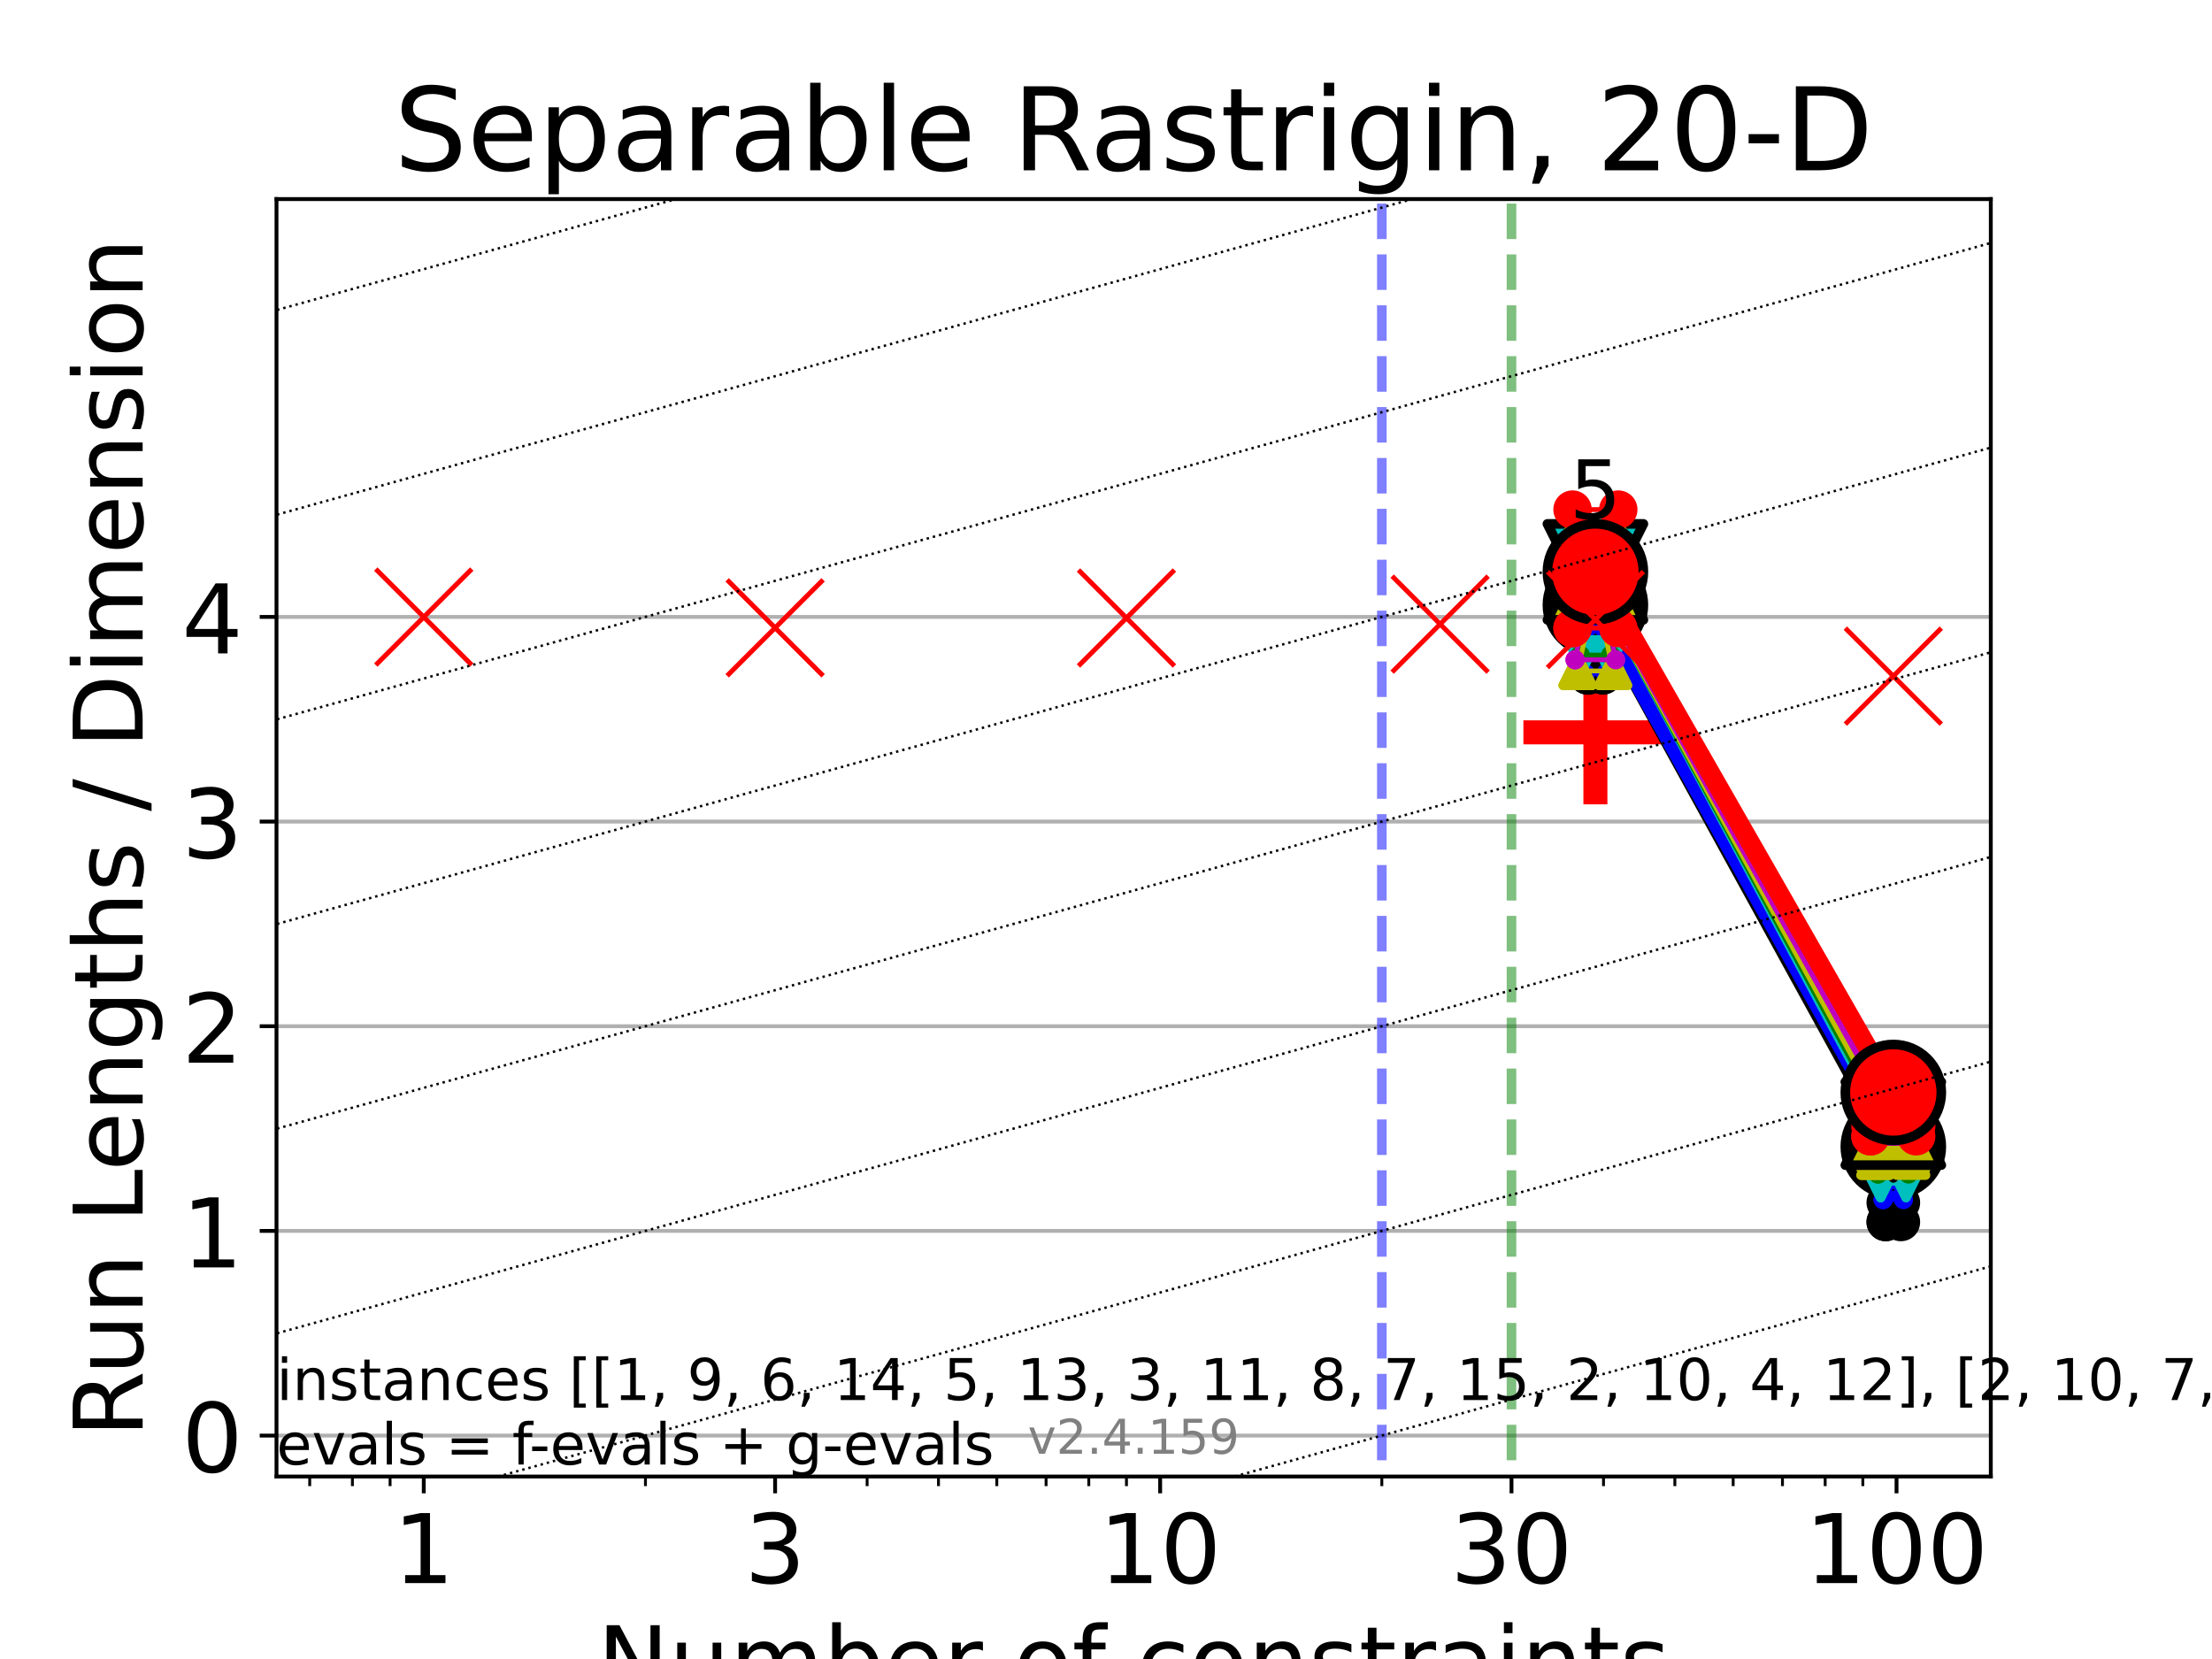 <?xml version="1.0" encoding="utf-8" standalone="no"?>
<!DOCTYPE svg PUBLIC "-//W3C//DTD SVG 1.1//EN"
  "http://www.w3.org/Graphics/SVG/1.1/DTD/svg11.dtd">
<!-- Created with matplotlib (https://matplotlib.org/) -->
<svg height="345.6pt" version="1.1" viewBox="0 0 460.8 345.6" width="460.8pt" xmlns="http://www.w3.org/2000/svg" xmlns:xlink="http://www.w3.org/1999/xlink">
 <defs>
  <style type="text/css">*{stroke-linecap:butt;stroke-linejoin:round;}</style>
 </defs>
 <g id="figure_1">
  <g id="patch_1">
   <path d="M 0 345.6 
L 460.8 345.6 
L 460.8 0 
L 0 0 
z
" style="fill:#ffffff;"/>
  </g>
  <g id="axes_1">
   <g id="patch_2">
    <path d="M 57.6 307.584 
L 414.72 307.584 
L 414.72 41.472 
L 57.6 41.472 
z
" style="fill:#ffffff;"/>
   </g>
   <g id="line2d_1">
    <defs>
     <path d="M -15 0 
L 15 0 
M 0 15 
L 0 -15 
" id="m6db7e22abf" style="stroke:#ff0000;stroke-width:5;"/>
    </defs>
    <g clip-path="url(#p129174a2d6)">
     <use style="fill:#ff0000;stroke:#ff0000;stroke-width:5;" x="332.351" xlink:href="#m6db7e22abf" y="152.562"/>
    </g>
   </g>
   <g id="matplotlib.axis_1">
    <g id="xtick_1">
     <g id="line2d_2">
      <defs>
       <path d="M 0 0 
L 0 3.5 
" id="m8c6a7c9ef2" style="stroke:#000000;stroke-width:0.8;"/>
      </defs>
      <g>
       <use style="stroke:#000000;stroke-width:0.8;" x="88.28" xlink:href="#m8c6a7c9ef2" y="307.584"/>
      </g>
     </g>
     <g id="text_1">
      <!-- 1 -->
      <g transform="translate(81.918 329.781)scale(0.2 -0.2)">
       <defs>
        <path d="M 12.406 8.297 
L 28.516 8.297 
L 28.516 63.922 
L 10.984 60.406 
L 10.984 69.391 
L 28.422 72.906 
L 38.281 72.906 
L 38.281 8.297 
L 54.391 8.297 
L 54.391 0 
L 12.406 0 
z
" id="DejaVuSans-49"/>
       </defs>
       <use xlink:href="#DejaVuSans-49"/>
      </g>
     </g>
    </g>
    <g id="xtick_2">
     <g id="line2d_3">
      <g>
       <use style="stroke:#000000;stroke-width:0.8;" x="161.471" xlink:href="#m8c6a7c9ef2" y="307.584"/>
      </g>
     </g>
     <g id="text_2">
      <!-- 3 -->
      <g transform="translate(155.109 329.781)scale(0.2 -0.2)">
       <defs>
        <path d="M 40.578 39.312 
Q 47.656 37.797 51.625 33 
Q 55.609 28.219 55.609 21.188 
Q 55.609 10.406 48.188 4.484 
Q 40.766 -1.422 27.094 -1.422 
Q 22.516 -1.422 17.656 -0.516 
Q 12.797 0.391 7.625 2.203 
L 7.625 11.719 
Q 11.719 9.328 16.594 8.109 
Q 21.484 6.891 26.812 6.891 
Q 36.078 6.891 40.938 10.547 
Q 45.797 14.203 45.797 21.188 
Q 45.797 27.641 41.281 31.266 
Q 36.766 34.906 28.719 34.906 
L 20.219 34.906 
L 20.219 43.016 
L 29.109 43.016 
Q 36.375 43.016 40.234 45.922 
Q 44.094 48.828 44.094 54.297 
Q 44.094 59.906 40.109 62.906 
Q 36.141 65.922 28.719 65.922 
Q 24.656 65.922 20.016 65.031 
Q 15.375 64.156 9.812 62.312 
L 9.812 71.094 
Q 15.438 72.656 20.344 73.438 
Q 25.25 74.219 29.594 74.219 
Q 40.828 74.219 47.359 69.109 
Q 53.906 64.016 53.906 55.328 
Q 53.906 49.266 50.438 45.094 
Q 46.969 40.922 40.578 39.312 
z
" id="DejaVuSans-51"/>
       </defs>
       <use xlink:href="#DejaVuSans-51"/>
      </g>
     </g>
    </g>
    <g id="xtick_3">
     <g id="line2d_4">
      <g>
       <use style="stroke:#000000;stroke-width:0.8;" x="241.681" xlink:href="#m8c6a7c9ef2" y="307.584"/>
      </g>
     </g>
     <g id="text_3">
      <!-- 10 -->
      <g transform="translate(228.956 329.781)scale(0.2 -0.2)">
       <defs>
        <path d="M 31.781 66.406 
Q 24.172 66.406 20.328 58.906 
Q 16.5 51.422 16.5 36.375 
Q 16.5 21.391 20.328 13.891 
Q 24.172 6.391 31.781 6.391 
Q 39.453 6.391 43.281 13.891 
Q 47.125 21.391 47.125 36.375 
Q 47.125 51.422 43.281 58.906 
Q 39.453 66.406 31.781 66.406 
z
M 31.781 74.219 
Q 44.047 74.219 50.516 64.516 
Q 56.984 54.828 56.984 36.375 
Q 56.984 17.969 50.516 8.266 
Q 44.047 -1.422 31.781 -1.422 
Q 19.531 -1.422 13.062 8.266 
Q 6.594 17.969 6.594 36.375 
Q 6.594 54.828 13.062 64.516 
Q 19.531 74.219 31.781 74.219 
z
" id="DejaVuSans-48"/>
       </defs>
       <use xlink:href="#DejaVuSans-49"/>
       <use x="63.623" xlink:href="#DejaVuSans-48"/>
      </g>
     </g>
    </g>
    <g id="xtick_4">
     <g id="line2d_5">
      <g>
       <use style="stroke:#000000;stroke-width:0.8;" x="314.872" xlink:href="#m8c6a7c9ef2" y="307.584"/>
      </g>
     </g>
     <g id="text_4">
      <!-- 30 -->
      <g transform="translate(302.147 329.781)scale(0.2 -0.2)">
       <use xlink:href="#DejaVuSans-51"/>
       <use x="63.623" xlink:href="#DejaVuSans-48"/>
      </g>
     </g>
    </g>
    <g id="xtick_5">
     <g id="line2d_6">
      <g>
       <use style="stroke:#000000;stroke-width:0.8;" x="395.083" xlink:href="#m8c6a7c9ef2" y="307.584"/>
      </g>
     </g>
     <g id="text_5">
      <!-- 100 -->
      <g transform="translate(375.995 329.781)scale(0.2 -0.2)">
       <use xlink:href="#DejaVuSans-49"/>
       <use x="63.623" xlink:href="#DejaVuSans-48"/>
       <use x="127.246" xlink:href="#DejaVuSans-48"/>
      </g>
     </g>
    </g>
    <g id="xtick_6">
     <g id="line2d_7">
      <defs>
       <path d="M 0 0 
L 0 2 
" id="mb7003b2f09" style="stroke:#000000;stroke-width:0.6;"/>
      </defs>
      <g>
       <use style="stroke:#000000;stroke-width:0.6;" x="64.518" xlink:href="#mb7003b2f09" y="307.584"/>
      </g>
     </g>
    </g>
    <g id="xtick_7">
     <g id="line2d_8">
      <g>
       <use style="stroke:#000000;stroke-width:0.6;" x="73.414" xlink:href="#mb7003b2f09" y="307.584"/>
      </g>
     </g>
    </g>
    <g id="xtick_8">
     <g id="line2d_9">
      <g>
       <use style="stroke:#000000;stroke-width:0.6;" x="81.261" xlink:href="#mb7003b2f09" y="307.584"/>
      </g>
     </g>
    </g>
    <g id="xtick_9">
     <g id="line2d_10">
      <g>
       <use style="stroke:#000000;stroke-width:0.6;" x="134.459" xlink:href="#mb7003b2f09" y="307.584"/>
      </g>
     </g>
    </g>
    <g id="xtick_10">
     <g id="line2d_11">
      <g>
       <use style="stroke:#000000;stroke-width:0.6;" x="180.637" xlink:href="#mb7003b2f09" y="307.584"/>
      </g>
     </g>
    </g>
    <g id="xtick_11">
     <g id="line2d_12">
      <g>
       <use style="stroke:#000000;stroke-width:0.6;" x="195.503" xlink:href="#mb7003b2f09" y="307.584"/>
      </g>
     </g>
    </g>
    <g id="xtick_12">
     <g id="line2d_13">
      <g>
       <use style="stroke:#000000;stroke-width:0.6;" x="207.65" xlink:href="#mb7003b2f09" y="307.584"/>
      </g>
     </g>
    </g>
    <g id="xtick_13">
     <g id="line2d_14">
      <g>
       <use style="stroke:#000000;stroke-width:0.6;" x="217.919" xlink:href="#mb7003b2f09" y="307.584"/>
      </g>
     </g>
    </g>
    <g id="xtick_14">
     <g id="line2d_15">
      <g>
       <use style="stroke:#000000;stroke-width:0.6;" x="226.815" xlink:href="#mb7003b2f09" y="307.584"/>
      </g>
     </g>
    </g>
    <g id="xtick_15">
     <g id="line2d_16">
      <g>
       <use style="stroke:#000000;stroke-width:0.6;" x="234.662" xlink:href="#mb7003b2f09" y="307.584"/>
      </g>
     </g>
    </g>
    <g id="xtick_16">
     <g id="line2d_17">
      <g>
       <use style="stroke:#000000;stroke-width:0.6;" x="287.86" xlink:href="#mb7003b2f09" y="307.584"/>
      </g>
     </g>
    </g>
    <g id="xtick_17">
     <g id="line2d_18">
      <g>
       <use style="stroke:#000000;stroke-width:0.6;" x="334.038" xlink:href="#mb7003b2f09" y="307.584"/>
      </g>
     </g>
    </g>
    <g id="xtick_18">
     <g id="line2d_19">
      <g>
       <use style="stroke:#000000;stroke-width:0.6;" x="348.904" xlink:href="#mb7003b2f09" y="307.584"/>
      </g>
     </g>
    </g>
    <g id="xtick_19">
     <g id="line2d_20">
      <g>
       <use style="stroke:#000000;stroke-width:0.6;" x="361.051" xlink:href="#mb7003b2f09" y="307.584"/>
      </g>
     </g>
    </g>
    <g id="xtick_20">
     <g id="line2d_21">
      <g>
       <use style="stroke:#000000;stroke-width:0.6;" x="371.32" xlink:href="#mb7003b2f09" y="307.584"/>
      </g>
     </g>
    </g>
    <g id="xtick_21">
     <g id="line2d_22">
      <g>
       <use style="stroke:#000000;stroke-width:0.6;" x="380.216" xlink:href="#mb7003b2f09" y="307.584"/>
      </g>
     </g>
    </g>
    <g id="xtick_22">
     <g id="line2d_23">
      <g>
       <use style="stroke:#000000;stroke-width:0.6;" x="388.063" xlink:href="#mb7003b2f09" y="307.584"/>
      </g>
     </g>
    </g>
    <g id="text_6">
     <!-- Number of constraints -->
     <g transform="translate(124.424 353.137)scale(0.2 -0.2)">
      <defs>
       <path d="M 9.812 72.906 
L 23.094 72.906 
L 55.422 11.922 
L 55.422 72.906 
L 64.984 72.906 
L 64.984 0 
L 51.703 0 
L 19.391 60.984 
L 19.391 0 
L 9.812 0 
z
" id="DejaVuSans-78"/>
       <path d="M 8.5 21.578 
L 8.5 54.688 
L 17.484 54.688 
L 17.484 21.922 
Q 17.484 14.156 20.5 10.266 
Q 23.531 6.391 29.594 6.391 
Q 36.859 6.391 41.078 11.031 
Q 45.312 15.672 45.312 23.688 
L 45.312 54.688 
L 54.297 54.688 
L 54.297 0 
L 45.312 0 
L 45.312 8.406 
Q 42.047 3.422 37.719 1 
Q 33.406 -1.422 27.688 -1.422 
Q 18.266 -1.422 13.375 4.438 
Q 8.5 10.297 8.5 21.578 
z
M 31.109 56 
z
" id="DejaVuSans-117"/>
       <path d="M 52 44.188 
Q 55.375 50.25 60.062 53.125 
Q 64.75 56 71.094 56 
Q 79.641 56 84.281 50.016 
Q 88.922 44.047 88.922 33.016 
L 88.922 0 
L 79.891 0 
L 79.891 32.719 
Q 79.891 40.578 77.094 44.375 
Q 74.312 48.188 68.609 48.188 
Q 61.625 48.188 57.562 43.547 
Q 53.516 38.922 53.516 30.906 
L 53.516 0 
L 44.484 0 
L 44.484 32.719 
Q 44.484 40.625 41.703 44.406 
Q 38.922 48.188 33.109 48.188 
Q 26.219 48.188 22.156 43.531 
Q 18.109 38.875 18.109 30.906 
L 18.109 0 
L 9.078 0 
L 9.078 54.688 
L 18.109 54.688 
L 18.109 46.188 
Q 21.188 51.219 25.484 53.609 
Q 29.781 56 35.688 56 
Q 41.656 56 45.828 52.969 
Q 50 49.953 52 44.188 
z
" id="DejaVuSans-109"/>
       <path d="M 48.688 27.297 
Q 48.688 37.203 44.609 42.844 
Q 40.531 48.484 33.406 48.484 
Q 26.266 48.484 22.188 42.844 
Q 18.109 37.203 18.109 27.297 
Q 18.109 17.391 22.188 11.75 
Q 26.266 6.109 33.406 6.109 
Q 40.531 6.109 44.609 11.75 
Q 48.688 17.391 48.688 27.297 
z
M 18.109 46.391 
Q 20.953 51.266 25.266 53.625 
Q 29.594 56 35.594 56 
Q 45.562 56 51.781 48.094 
Q 58.016 40.188 58.016 27.297 
Q 58.016 14.406 51.781 6.484 
Q 45.562 -1.422 35.594 -1.422 
Q 29.594 -1.422 25.266 0.953 
Q 20.953 3.328 18.109 8.203 
L 18.109 0 
L 9.078 0 
L 9.078 75.984 
L 18.109 75.984 
z
" id="DejaVuSans-98"/>
       <path d="M 56.203 29.594 
L 56.203 25.203 
L 14.891 25.203 
Q 15.484 15.922 20.484 11.062 
Q 25.484 6.203 34.422 6.203 
Q 39.594 6.203 44.453 7.469 
Q 49.312 8.734 54.109 11.281 
L 54.109 2.781 
Q 49.266 0.734 44.188 -0.344 
Q 39.109 -1.422 33.891 -1.422 
Q 20.797 -1.422 13.156 6.188 
Q 5.516 13.812 5.516 26.812 
Q 5.516 40.234 12.766 48.109 
Q 20.016 56 32.328 56 
Q 43.359 56 49.781 48.891 
Q 56.203 41.797 56.203 29.594 
z
M 47.219 32.234 
Q 47.125 39.594 43.094 43.984 
Q 39.062 48.391 32.422 48.391 
Q 24.906 48.391 20.391 44.141 
Q 15.875 39.891 15.188 32.172 
z
" id="DejaVuSans-101"/>
       <path d="M 41.109 46.297 
Q 39.594 47.172 37.812 47.578 
Q 36.031 48 33.891 48 
Q 26.266 48 22.188 43.047 
Q 18.109 38.094 18.109 28.812 
L 18.109 0 
L 9.078 0 
L 9.078 54.688 
L 18.109 54.688 
L 18.109 46.188 
Q 20.953 51.172 25.484 53.578 
Q 30.031 56 36.531 56 
Q 37.453 56 38.578 55.875 
Q 39.703 55.766 41.062 55.516 
z
" id="DejaVuSans-114"/>
       <path id="DejaVuSans-32"/>
       <path d="M 30.609 48.391 
Q 23.391 48.391 19.188 42.75 
Q 14.984 37.109 14.984 27.297 
Q 14.984 17.484 19.156 11.844 
Q 23.344 6.203 30.609 6.203 
Q 37.797 6.203 41.984 11.859 
Q 46.188 17.531 46.188 27.297 
Q 46.188 37.016 41.984 42.703 
Q 37.797 48.391 30.609 48.391 
z
M 30.609 56 
Q 42.328 56 49.016 48.375 
Q 55.719 40.766 55.719 27.297 
Q 55.719 13.875 49.016 6.219 
Q 42.328 -1.422 30.609 -1.422 
Q 18.844 -1.422 12.172 6.219 
Q 5.516 13.875 5.516 27.297 
Q 5.516 40.766 12.172 48.375 
Q 18.844 56 30.609 56 
z
" id="DejaVuSans-111"/>
       <path d="M 37.109 75.984 
L 37.109 68.5 
L 28.516 68.5 
Q 23.688 68.5 21.797 66.547 
Q 19.922 64.594 19.922 59.516 
L 19.922 54.688 
L 34.719 54.688 
L 34.719 47.703 
L 19.922 47.703 
L 19.922 0 
L 10.891 0 
L 10.891 47.703 
L 2.297 47.703 
L 2.297 54.688 
L 10.891 54.688 
L 10.891 58.5 
Q 10.891 67.625 15.141 71.797 
Q 19.391 75.984 28.609 75.984 
z
" id="DejaVuSans-102"/>
       <path d="M 48.781 52.594 
L 48.781 44.188 
Q 44.969 46.297 41.141 47.344 
Q 37.312 48.391 33.406 48.391 
Q 24.656 48.391 19.812 42.844 
Q 14.984 37.312 14.984 27.297 
Q 14.984 17.281 19.812 11.734 
Q 24.656 6.203 33.406 6.203 
Q 37.312 6.203 41.141 7.25 
Q 44.969 8.297 48.781 10.406 
L 48.781 2.094 
Q 45.016 0.344 40.984 -0.531 
Q 36.969 -1.422 32.422 -1.422 
Q 20.062 -1.422 12.781 6.344 
Q 5.516 14.109 5.516 27.297 
Q 5.516 40.672 12.859 48.328 
Q 20.219 56 33.016 56 
Q 37.156 56 41.109 55.141 
Q 45.062 54.297 48.781 52.594 
z
" id="DejaVuSans-99"/>
       <path d="M 54.891 33.016 
L 54.891 0 
L 45.906 0 
L 45.906 32.719 
Q 45.906 40.484 42.875 44.328 
Q 39.844 48.188 33.797 48.188 
Q 26.516 48.188 22.312 43.547 
Q 18.109 38.922 18.109 30.906 
L 18.109 0 
L 9.078 0 
L 9.078 54.688 
L 18.109 54.688 
L 18.109 46.188 
Q 21.344 51.125 25.703 53.562 
Q 30.078 56 35.797 56 
Q 45.219 56 50.047 50.172 
Q 54.891 44.344 54.891 33.016 
z
" id="DejaVuSans-110"/>
       <path d="M 44.281 53.078 
L 44.281 44.578 
Q 40.484 46.531 36.375 47.5 
Q 32.281 48.484 27.875 48.484 
Q 21.188 48.484 17.844 46.438 
Q 14.5 44.391 14.5 40.281 
Q 14.5 37.156 16.891 35.375 
Q 19.281 33.594 26.516 31.984 
L 29.594 31.297 
Q 39.156 29.25 43.188 25.516 
Q 47.219 21.781 47.219 15.094 
Q 47.219 7.469 41.188 3.016 
Q 35.156 -1.422 24.609 -1.422 
Q 20.219 -1.422 15.453 -0.562 
Q 10.688 0.297 5.422 2 
L 5.422 11.281 
Q 10.406 8.688 15.234 7.391 
Q 20.062 6.109 24.812 6.109 
Q 31.156 6.109 34.562 8.281 
Q 37.984 10.453 37.984 14.406 
Q 37.984 18.062 35.516 20.016 
Q 33.062 21.969 24.703 23.781 
L 21.578 24.516 
Q 13.234 26.266 9.516 29.906 
Q 5.812 33.547 5.812 39.891 
Q 5.812 47.609 11.281 51.797 
Q 16.75 56 26.812 56 
Q 31.781 56 36.172 55.266 
Q 40.578 54.547 44.281 53.078 
z
" id="DejaVuSans-115"/>
       <path d="M 18.312 70.219 
L 18.312 54.688 
L 36.812 54.688 
L 36.812 47.703 
L 18.312 47.703 
L 18.312 18.016 
Q 18.312 11.328 20.141 9.422 
Q 21.969 7.516 27.594 7.516 
L 36.812 7.516 
L 36.812 0 
L 27.594 0 
Q 17.188 0 13.234 3.875 
Q 9.281 7.766 9.281 18.016 
L 9.281 47.703 
L 2.688 47.703 
L 2.688 54.688 
L 9.281 54.688 
L 9.281 70.219 
z
" id="DejaVuSans-116"/>
       <path d="M 34.281 27.484 
Q 23.391 27.484 19.188 25 
Q 14.984 22.516 14.984 16.5 
Q 14.984 11.719 18.141 8.906 
Q 21.297 6.109 26.703 6.109 
Q 34.188 6.109 38.703 11.406 
Q 43.219 16.703 43.219 25.484 
L 43.219 27.484 
z
M 52.203 31.203 
L 52.203 0 
L 43.219 0 
L 43.219 8.297 
Q 40.141 3.328 35.547 0.953 
Q 30.953 -1.422 24.312 -1.422 
Q 15.922 -1.422 10.953 3.297 
Q 6 8.016 6 15.922 
Q 6 25.141 12.172 29.828 
Q 18.359 34.516 30.609 34.516 
L 43.219 34.516 
L 43.219 35.406 
Q 43.219 41.609 39.141 45 
Q 35.062 48.391 27.688 48.391 
Q 23 48.391 18.547 47.266 
Q 14.109 46.141 10.016 43.891 
L 10.016 52.203 
Q 14.938 54.109 19.578 55.047 
Q 24.219 56 28.609 56 
Q 40.484 56 46.344 49.844 
Q 52.203 43.703 52.203 31.203 
z
" id="DejaVuSans-97"/>
       <path d="M 9.422 54.688 
L 18.406 54.688 
L 18.406 0 
L 9.422 0 
z
M 9.422 75.984 
L 18.406 75.984 
L 18.406 64.594 
L 9.422 64.594 
z
" id="DejaVuSans-105"/>
      </defs>
      <use xlink:href="#DejaVuSans-78"/>
      <use x="74.805" xlink:href="#DejaVuSans-117"/>
      <use x="138.184" xlink:href="#DejaVuSans-109"/>
      <use x="235.596" xlink:href="#DejaVuSans-98"/>
      <use x="299.072" xlink:href="#DejaVuSans-101"/>
      <use x="360.596" xlink:href="#DejaVuSans-114"/>
      <use x="401.709" xlink:href="#DejaVuSans-32"/>
      <use x="433.496" xlink:href="#DejaVuSans-111"/>
      <use x="494.678" xlink:href="#DejaVuSans-102"/>
      <use x="529.883" xlink:href="#DejaVuSans-32"/>
      <use x="561.67" xlink:href="#DejaVuSans-99"/>
      <use x="616.65" xlink:href="#DejaVuSans-111"/>
      <use x="677.832" xlink:href="#DejaVuSans-110"/>
      <use x="741.211" xlink:href="#DejaVuSans-115"/>
      <use x="793.311" xlink:href="#DejaVuSans-116"/>
      <use x="832.52" xlink:href="#DejaVuSans-114"/>
      <use x="873.633" xlink:href="#DejaVuSans-97"/>
      <use x="934.912" xlink:href="#DejaVuSans-105"/>
      <use x="962.695" xlink:href="#DejaVuSans-110"/>
      <use x="1026.074" xlink:href="#DejaVuSans-116"/>
      <use x="1065.283" xlink:href="#DejaVuSans-115"/>
     </g>
    </g>
   </g>
   <g id="matplotlib.axis_2">
    <g id="ytick_1">
     <g id="line2d_24">
      <path clip-path="url(#p129174a2d6)" d="M 57.6 299.057 
L 414.72 299.057 
" style="fill:none;stroke:#b0b0b0;stroke-linecap:square;stroke-width:0.8;"/>
     </g>
     <g id="line2d_25">
      <defs>
       <path d="M 0 0 
L -3.5 0 
" id="m2d5b4f0fba" style="stroke:#000000;stroke-width:0.8;"/>
      </defs>
      <g>
       <use style="stroke:#000000;stroke-width:0.8;" x="57.6" xlink:href="#m2d5b4f0fba" y="299.057"/>
      </g>
     </g>
     <g id="text_7">
      <!-- 0 -->
      <g transform="translate(37.875 306.655)scale(0.2 -0.2)">
       <use xlink:href="#DejaVuSans-48"/>
      </g>
     </g>
    </g>
    <g id="ytick_2">
     <g id="line2d_26">
      <path clip-path="url(#p129174a2d6)" d="M 57.6 256.42 
L 414.72 256.42 
" style="fill:none;stroke:#b0b0b0;stroke-linecap:square;stroke-width:0.8;"/>
     </g>
     <g id="line2d_27">
      <g>
       <use style="stroke:#000000;stroke-width:0.8;" x="57.6" xlink:href="#m2d5b4f0fba" y="256.42"/>
      </g>
     </g>
     <g id="text_8">
      <!-- 1 -->
      <g transform="translate(37.875 264.018)scale(0.2 -0.2)">
       <use xlink:href="#DejaVuSans-49"/>
      </g>
     </g>
    </g>
    <g id="ytick_3">
     <g id="line2d_28">
      <path clip-path="url(#p129174a2d6)" d="M 57.6 213.783 
L 414.72 213.783 
" style="fill:none;stroke:#b0b0b0;stroke-linecap:square;stroke-width:0.8;"/>
     </g>
     <g id="line2d_29">
      <g>
       <use style="stroke:#000000;stroke-width:0.8;" x="57.6" xlink:href="#m2d5b4f0fba" y="213.783"/>
      </g>
     </g>
     <g id="text_9">
      <!-- 2 -->
      <g transform="translate(37.875 221.382)scale(0.2 -0.2)">
       <defs>
        <path d="M 19.188 8.297 
L 53.609 8.297 
L 53.609 0 
L 7.328 0 
L 7.328 8.297 
Q 12.938 14.109 22.625 23.891 
Q 32.328 33.688 34.812 36.531 
Q 39.547 41.844 41.422 45.531 
Q 43.312 49.219 43.312 52.781 
Q 43.312 58.594 39.234 62.25 
Q 35.156 65.922 28.609 65.922 
Q 23.969 65.922 18.812 64.312 
Q 13.672 62.703 7.812 59.422 
L 7.812 69.391 
Q 13.766 71.781 18.938 73 
Q 24.125 74.219 28.422 74.219 
Q 39.75 74.219 46.484 68.547 
Q 53.219 62.891 53.219 53.422 
Q 53.219 48.922 51.531 44.891 
Q 49.859 40.875 45.406 35.406 
Q 44.188 33.984 37.641 27.219 
Q 31.109 20.453 19.188 8.297 
z
" id="DejaVuSans-50"/>
       </defs>
       <use xlink:href="#DejaVuSans-50"/>
      </g>
     </g>
    </g>
    <g id="ytick_4">
     <g id="line2d_30">
      <path clip-path="url(#p129174a2d6)" d="M 57.6 171.147 
L 414.72 171.147 
" style="fill:none;stroke:#b0b0b0;stroke-linecap:square;stroke-width:0.8;"/>
     </g>
     <g id="line2d_31">
      <g>
       <use style="stroke:#000000;stroke-width:0.8;" x="57.6" xlink:href="#m2d5b4f0fba" y="171.147"/>
      </g>
     </g>
     <g id="text_10">
      <!-- 3 -->
      <g transform="translate(37.875 178.745)scale(0.2 -0.2)">
       <use xlink:href="#DejaVuSans-51"/>
      </g>
     </g>
    </g>
    <g id="ytick_5">
     <g id="line2d_32">
      <path clip-path="url(#p129174a2d6)" d="M 57.6 128.51 
L 414.72 128.51 
" style="fill:none;stroke:#b0b0b0;stroke-linecap:square;stroke-width:0.8;"/>
     </g>
     <g id="line2d_33">
      <g>
       <use style="stroke:#000000;stroke-width:0.8;" x="57.6" xlink:href="#m2d5b4f0fba" y="128.51"/>
      </g>
     </g>
     <g id="text_11">
      <!-- 4 -->
      <g transform="translate(37.875 136.109)scale(0.2 -0.2)">
       <defs>
        <path d="M 37.797 64.312 
L 12.891 25.391 
L 37.797 25.391 
z
M 35.203 72.906 
L 47.609 72.906 
L 47.609 25.391 
L 58.016 25.391 
L 58.016 17.188 
L 47.609 17.188 
L 47.609 0 
L 37.797 0 
L 37.797 17.188 
L 4.891 17.188 
L 4.891 26.703 
z
" id="DejaVuSans-52"/>
       </defs>
       <use xlink:href="#DejaVuSans-52"/>
      </g>
     </g>
    </g>
    <g id="text_12">
     <!-- Run Lengths / Dimension -->
     <g transform="translate(29.716 299.461)rotate(-90)scale(0.2 -0.2)">
      <defs>
       <path d="M 44.391 34.188 
Q 47.562 33.109 50.562 29.594 
Q 53.562 26.078 56.594 19.922 
L 66.609 0 
L 56 0 
L 46.688 18.703 
Q 43.062 26.031 39.672 28.422 
Q 36.281 30.812 30.422 30.812 
L 19.672 30.812 
L 19.672 0 
L 9.812 0 
L 9.812 72.906 
L 32.078 72.906 
Q 44.578 72.906 50.734 67.672 
Q 56.891 62.453 56.891 51.906 
Q 56.891 45.016 53.688 40.469 
Q 50.484 35.938 44.391 34.188 
z
M 19.672 64.797 
L 19.672 38.922 
L 32.078 38.922 
Q 39.203 38.922 42.844 42.219 
Q 46.484 45.516 46.484 51.906 
Q 46.484 58.297 42.844 61.547 
Q 39.203 64.797 32.078 64.797 
z
" id="DejaVuSans-82"/>
       <path d="M 9.812 72.906 
L 19.672 72.906 
L 19.672 8.297 
L 55.172 8.297 
L 55.172 0 
L 9.812 0 
z
" id="DejaVuSans-76"/>
       <path d="M 45.406 27.984 
Q 45.406 37.75 41.375 43.109 
Q 37.359 48.484 30.078 48.484 
Q 22.859 48.484 18.828 43.109 
Q 14.797 37.75 14.797 27.984 
Q 14.797 18.266 18.828 12.891 
Q 22.859 7.516 30.078 7.516 
Q 37.359 7.516 41.375 12.891 
Q 45.406 18.266 45.406 27.984 
z
M 54.391 6.781 
Q 54.391 -7.172 48.188 -13.984 
Q 42 -20.797 29.203 -20.797 
Q 24.469 -20.797 20.266 -20.094 
Q 16.062 -19.391 12.109 -17.922 
L 12.109 -9.188 
Q 16.062 -11.328 19.922 -12.344 
Q 23.781 -13.375 27.781 -13.375 
Q 36.625 -13.375 41.016 -8.766 
Q 45.406 -4.156 45.406 5.172 
L 45.406 9.625 
Q 42.625 4.781 38.281 2.391 
Q 33.938 0 27.875 0 
Q 17.828 0 11.672 7.656 
Q 5.516 15.328 5.516 27.984 
Q 5.516 40.672 11.672 48.328 
Q 17.828 56 27.875 56 
Q 33.938 56 38.281 53.609 
Q 42.625 51.219 45.406 46.391 
L 45.406 54.688 
L 54.391 54.688 
z
" id="DejaVuSans-103"/>
       <path d="M 54.891 33.016 
L 54.891 0 
L 45.906 0 
L 45.906 32.719 
Q 45.906 40.484 42.875 44.328 
Q 39.844 48.188 33.797 48.188 
Q 26.516 48.188 22.312 43.547 
Q 18.109 38.922 18.109 30.906 
L 18.109 0 
L 9.078 0 
L 9.078 75.984 
L 18.109 75.984 
L 18.109 46.188 
Q 21.344 51.125 25.703 53.562 
Q 30.078 56 35.797 56 
Q 45.219 56 50.047 50.172 
Q 54.891 44.344 54.891 33.016 
z
" id="DejaVuSans-104"/>
       <path d="M 25.391 72.906 
L 33.688 72.906 
L 8.297 -9.281 
L 0 -9.281 
z
" id="DejaVuSans-47"/>
       <path d="M 19.672 64.797 
L 19.672 8.109 
L 31.594 8.109 
Q 46.688 8.109 53.688 14.938 
Q 60.688 21.781 60.688 36.531 
Q 60.688 51.172 53.688 57.984 
Q 46.688 64.797 31.594 64.797 
z
M 9.812 72.906 
L 30.078 72.906 
Q 51.266 72.906 61.172 64.094 
Q 71.094 55.281 71.094 36.531 
Q 71.094 17.672 61.125 8.828 
Q 51.172 0 30.078 0 
L 9.812 0 
z
" id="DejaVuSans-68"/>
      </defs>
      <use xlink:href="#DejaVuSans-82"/>
      <use x="64.982" xlink:href="#DejaVuSans-117"/>
      <use x="128.361" xlink:href="#DejaVuSans-110"/>
      <use x="191.74" xlink:href="#DejaVuSans-32"/>
      <use x="223.527" xlink:href="#DejaVuSans-76"/>
      <use x="277.49" xlink:href="#DejaVuSans-101"/>
      <use x="339.014" xlink:href="#DejaVuSans-110"/>
      <use x="402.393" xlink:href="#DejaVuSans-103"/>
      <use x="465.869" xlink:href="#DejaVuSans-116"/>
      <use x="505.078" xlink:href="#DejaVuSans-104"/>
      <use x="568.457" xlink:href="#DejaVuSans-115"/>
      <use x="620.557" xlink:href="#DejaVuSans-32"/>
      <use x="652.344" xlink:href="#DejaVuSans-47"/>
      <use x="686.035" xlink:href="#DejaVuSans-32"/>
      <use x="717.822" xlink:href="#DejaVuSans-68"/>
      <use x="794.824" xlink:href="#DejaVuSans-105"/>
      <use x="822.607" xlink:href="#DejaVuSans-109"/>
      <use x="920.02" xlink:href="#DejaVuSans-101"/>
      <use x="981.543" xlink:href="#DejaVuSans-110"/>
      <use x="1044.922" xlink:href="#DejaVuSans-115"/>
      <use x="1097.021" xlink:href="#DejaVuSans-105"/>
      <use x="1124.805" xlink:href="#DejaVuSans-111"/>
      <use x="1185.986" xlink:href="#DejaVuSans-110"/>
     </g>
    </g>
   </g>
   <g id="LineCollection_1">
    <path clip-path="url(#p129174a2d6)" d="M 287.86 346.6 
L 287.86 41.472 
" style="fill:none;stroke:#0000ff;stroke-dasharray:7.4,3.2;stroke-dashoffset:0;stroke-opacity:0.5;stroke-width:2;"/>
   </g>
   <g id="LineCollection_2">
    <path clip-path="url(#p129174a2d6)" d="M 314.872 346.6 
L 314.872 41.472 
" style="fill:none;stroke:#008000;stroke-dasharray:7.4,3.2;stroke-dashoffset:0;stroke-opacity:0.5;stroke-width:2;"/>
   </g>
   <g id="line2d_34">
    <path clip-path="url(#p129174a2d6)" d="M 330.764 140.717 
L 331.875 131.046 
L 330.764 122.337 
L 333.939 122.337 
L 332.828 131.046 
L 333.939 140.717 
L 330.764 140.717 
" style="fill:none;stroke:#000000;stroke-linecap:square;"/>
   </g>
   <g id="line2d_35">
    <path clip-path="url(#p129174a2d6)" d="M 330.764 140.717 
L 333.939 140.717 
L 333.939 122.337 
L 330.764 122.337 
L 330.764 140.717 
" style="fill:none;"/>
    <defs>
     <path d="M 0 3 
C 0.796 3 1.559 2.684 2.121 2.121 
C 2.684 1.559 3 0.796 3 0 
C 3 -0.796 2.684 -1.559 2.121 -2.121 
C 1.559 -2.684 0.796 -3 0 -3 
C -0.796 -3 -1.559 -2.684 -2.121 -2.121 
C -2.684 -1.559 -3 -0.796 -3 0 
C -3 0.796 -2.684 1.559 -2.121 2.121 
C -1.559 2.684 -0.796 3 0 3 
z
" id="m7a4bd145f3" style="stroke:#000000;stroke-width:2;"/>
    </defs>
    <g clip-path="url(#p129174a2d6)">
     <use style="stroke:#000000;stroke-width:2;" x="330.764" xlink:href="#m7a4bd145f3" y="140.717"/>
     <use style="stroke:#000000;stroke-width:2;" x="333.939" xlink:href="#m7a4bd145f3" y="140.717"/>
     <use style="stroke:#000000;stroke-width:2;" x="333.939" xlink:href="#m7a4bd145f3" y="122.337"/>
     <use style="stroke:#000000;stroke-width:2;" x="330.764" xlink:href="#m7a4bd145f3" y="122.337"/>
     <use style="stroke:#000000;stroke-width:2;" x="330.764" xlink:href="#m7a4bd145f3" y="140.717"/>
    </g>
   </g>
   <g id="line2d_36">
    <path clip-path="url(#p129174a2d6)" d="M 330.764 131.046 
L 333.939 131.046 
" style="fill:none;stroke:#000000;stroke-linecap:square;stroke-width:2;"/>
   </g>
   <g id="line2d_37">
    <path clip-path="url(#p129174a2d6)" d="M 392.826 254.571 
L 393.937 252.437 
L 392.826 250.523 
L 396 250.523 
L 394.889 252.437 
L 396 254.571 
L 392.826 254.571 
" style="fill:none;stroke:#000000;stroke-linecap:square;"/>
   </g>
   <g id="line2d_38">
    <path clip-path="url(#p129174a2d6)" d="M 392.826 254.571 
L 396 254.571 
L 396 250.523 
L 392.826 250.523 
L 392.826 254.571 
" style="fill:none;"/>
    <g clip-path="url(#p129174a2d6)">
     <use style="stroke:#000000;stroke-width:2;" x="392.826" xlink:href="#m7a4bd145f3" y="254.571"/>
     <use style="stroke:#000000;stroke-width:2;" x="396" xlink:href="#m7a4bd145f3" y="254.571"/>
     <use style="stroke:#000000;stroke-width:2;" x="396" xlink:href="#m7a4bd145f3" y="250.523"/>
     <use style="stroke:#000000;stroke-width:2;" x="392.826" xlink:href="#m7a4bd145f3" y="250.523"/>
     <use style="stroke:#000000;stroke-width:2;" x="392.826" xlink:href="#m7a4bd145f3" y="254.571"/>
    </g>
   </g>
   <g id="line2d_39">
    <path clip-path="url(#p129174a2d6)" d="M 392.826 252.437 
L 396 252.437 
" style="fill:none;stroke:#000000;stroke-linecap:square;stroke-width:2;"/>
   </g>
   <g id="line2d_40">
    <path clip-path="url(#p129174a2d6)" d="M 332.351 126.035 
L 394.413 238.868 
" style="fill:none;stroke:#000000;stroke-linecap:square;stroke-width:4;"/>
   </g>
   <g id="line2d_41">
    <path clip-path="url(#p129174a2d6)" d="M 332.351 126.035 
L 394.413 238.868 
" style="fill:none;"/>
    <defs>
     <path d="M 0 10 
C 2.652 10 5.196 8.946 7.071 7.071 
C 8.946 5.196 10 2.652 10 0 
C 10 -2.652 8.946 -5.196 7.071 -7.071 
C 5.196 -8.946 2.652 -10 0 -10 
C -2.652 -10 -5.196 -8.946 -7.071 -7.071 
C -8.946 -5.196 -10 -2.652 -10 0 
C -10 2.652 -8.946 5.196 -7.071 7.071 
C -5.196 8.946 -2.652 10 0 10 
z
" id="m51cbb60635" style="stroke:#000000;stroke-width:2;"/>
    </defs>
    <g clip-path="url(#p129174a2d6)">
     <use style="stroke:#000000;stroke-width:2;" x="332.351" xlink:href="#m51cbb60635" y="126.035"/>
     <use style="stroke:#000000;stroke-width:2;" x="394.413" xlink:href="#m51cbb60635" y="238.868"/>
    </g>
   </g>
   <g id="line2d_42">
    <path clip-path="url(#p129174a2d6)" d="M 330.235 140.362 
L 331.716 131.038 
L 330.235 122.064 
L 334.468 122.064 
L 332.986 131.038 
L 334.468 140.362 
L 330.235 140.362 
" style="fill:none;stroke:#0000ff;stroke-linecap:square;"/>
   </g>
   <g id="line2d_43">
    <path clip-path="url(#p129174a2d6)" d="M 330.235 140.362 
L 334.468 140.362 
L 334.468 122.064 
L 330.235 122.064 
L 330.235 140.362 
" style="fill:none;"/>
    <defs>
     <path d="M 0 1.5 
C 0.398 1.5 0.779 1.342 1.061 1.061 
C 1.342 0.779 1.5 0.398 1.5 0 
C 1.5 -0.398 1.342 -0.779 1.061 -1.061 
C 0.779 -1.342 0.398 -1.5 0 -1.5 
C -0.398 -1.5 -0.779 -1.342 -1.061 -1.061 
C -1.342 -0.779 -1.5 -0.398 -1.5 0 
C -1.5 0.398 -1.342 0.779 -1.061 1.061 
C -0.779 1.342 -0.398 1.5 0 1.5 
z
" id="m7824c11cb2" style="stroke:#0000ff;"/>
    </defs>
    <g clip-path="url(#p129174a2d6)">
     <use style="fill:#0000ff;stroke:#0000ff;" x="330.235" xlink:href="#m7824c11cb2" y="140.362"/>
     <use style="fill:#0000ff;stroke:#0000ff;" x="334.468" xlink:href="#m7824c11cb2" y="140.362"/>
     <use style="fill:#0000ff;stroke:#0000ff;" x="334.468" xlink:href="#m7824c11cb2" y="122.064"/>
     <use style="fill:#0000ff;stroke:#0000ff;" x="330.235" xlink:href="#m7824c11cb2" y="122.064"/>
     <use style="fill:#0000ff;stroke:#0000ff;" x="330.235" xlink:href="#m7824c11cb2" y="140.362"/>
    </g>
   </g>
   <g id="line2d_44">
    <path clip-path="url(#p129174a2d6)" d="M 330.235 131.038 
L 334.468 131.038 
" style="fill:none;stroke:#0000ff;stroke-linecap:square;stroke-width:2;"/>
   </g>
   <g id="line2d_45">
    <path clip-path="url(#p129174a2d6)" d="M 392.296 249.894 
L 393.778 249.036 
L 392.296 247.232 
L 396.53 247.232 
L 395.048 249.036 
L 396.53 249.894 
L 392.296 249.894 
" style="fill:none;stroke:#0000ff;stroke-linecap:square;"/>
   </g>
   <g id="line2d_46">
    <path clip-path="url(#p129174a2d6)" d="M 392.296 249.894 
L 396.53 249.894 
L 396.53 247.232 
L 392.296 247.232 
L 392.296 249.894 
" style="fill:none;"/>
    <g clip-path="url(#p129174a2d6)">
     <use style="fill:#0000ff;stroke:#0000ff;" x="392.296" xlink:href="#m7824c11cb2" y="249.894"/>
     <use style="fill:#0000ff;stroke:#0000ff;" x="396.53" xlink:href="#m7824c11cb2" y="249.894"/>
     <use style="fill:#0000ff;stroke:#0000ff;" x="396.53" xlink:href="#m7824c11cb2" y="247.232"/>
     <use style="fill:#0000ff;stroke:#0000ff;" x="392.296" xlink:href="#m7824c11cb2" y="247.232"/>
     <use style="fill:#0000ff;stroke:#0000ff;" x="392.296" xlink:href="#m7824c11cb2" y="249.894"/>
    </g>
   </g>
   <g id="line2d_47">
    <path clip-path="url(#p129174a2d6)" d="M 392.296 249.036 
L 396.53 249.036 
" style="fill:none;stroke:#0000ff;stroke-linecap:square;stroke-width:2;"/>
   </g>
   <g id="line2d_48">
    <path clip-path="url(#p129174a2d6)" d="M 332.351 126.01 
L 394.413 236.99 
" style="fill:none;stroke:#0000ff;stroke-linecap:square;stroke-width:4;"/>
   </g>
   <g id="line2d_49">
    <path clip-path="url(#p129174a2d6)" d="M 332.351 126.01 
L 394.413 236.99 
" style="fill:none;"/>
    <defs>
     <path d="M 0 5 
C 1.326 5 2.598 4.473 3.536 3.536 
C 4.473 2.598 5 1.326 5 0 
C 5 -1.326 4.473 -2.598 3.536 -3.536 
C 2.598 -4.473 1.326 -5 0 -5 
C -1.326 -5 -2.598 -4.473 -3.536 -3.536 
C -4.473 -2.598 -5 -1.326 -5 0 
C -5 1.326 -4.473 2.598 -3.536 3.536 
C -2.598 4.473 -1.326 5 0 5 
z
" id="m8f888434ba" style="stroke:#0000ff;"/>
    </defs>
    <g clip-path="url(#p129174a2d6)">
     <use style="fill:#0000ff;stroke:#0000ff;" x="332.351" xlink:href="#m8f888434ba" y="126.01"/>
     <use style="fill:#0000ff;stroke:#0000ff;" x="394.413" xlink:href="#m8f888434ba" y="236.99"/>
    </g>
   </g>
   <g id="line2d_50">
    <path clip-path="url(#p129174a2d6)" d="M 329.706 136.327 
L 331.558 126.942 
L 329.706 121.36 
L 334.997 121.36 
L 333.145 126.942 
L 334.997 136.327 
L 329.706 136.327 
" style="fill:none;stroke:#00bfbf;stroke-linecap:square;"/>
   </g>
   <g id="line2d_51">
    <path clip-path="url(#p129174a2d6)" d="M 329.706 136.327 
L 334.997 136.327 
L 334.997 121.36 
L 329.706 121.36 
L 329.706 136.327 
" style="fill:none;"/>
    <defs>
     <path d="M -0 3 
L 3 -3 
L -3 -3 
z
" id="me44abbeb12" style="stroke:#00bfbf;stroke-linejoin:miter;stroke-width:2;"/>
    </defs>
    <g clip-path="url(#p129174a2d6)">
     <use style="fill:#00bfbf;stroke:#00bfbf;stroke-linejoin:miter;stroke-width:2;" x="329.706" xlink:href="#me44abbeb12" y="136.327"/>
     <use style="fill:#00bfbf;stroke:#00bfbf;stroke-linejoin:miter;stroke-width:2;" x="334.997" xlink:href="#me44abbeb12" y="136.327"/>
     <use style="fill:#00bfbf;stroke:#00bfbf;stroke-linejoin:miter;stroke-width:2;" x="334.997" xlink:href="#me44abbeb12" y="121.36"/>
     <use style="fill:#00bfbf;stroke:#00bfbf;stroke-linejoin:miter;stroke-width:2;" x="329.706" xlink:href="#me44abbeb12" y="121.36"/>
     <use style="fill:#00bfbf;stroke:#00bfbf;stroke-linejoin:miter;stroke-width:2;" x="329.706" xlink:href="#me44abbeb12" y="136.327"/>
    </g>
   </g>
   <g id="line2d_52">
    <path clip-path="url(#p129174a2d6)" d="M 329.706 126.942 
L 334.997 126.942 
" style="fill:none;stroke:#00bfbf;stroke-linecap:square;stroke-width:2;"/>
   </g>
   <g id="line2d_53">
    <path clip-path="url(#p129174a2d6)" d="M 391.767 246.486 
L 393.619 245.536 
L 391.767 244.389 
L 397.059 244.389 
L 395.207 245.536 
L 397.059 246.486 
L 391.767 246.486 
" style="fill:none;stroke:#00bfbf;stroke-linecap:square;"/>
   </g>
   <g id="line2d_54">
    <path clip-path="url(#p129174a2d6)" d="M 391.767 246.486 
L 397.059 246.486 
L 397.059 244.389 
L 391.767 244.389 
L 391.767 246.486 
" style="fill:none;"/>
    <g clip-path="url(#p129174a2d6)">
     <use style="fill:#00bfbf;stroke:#00bfbf;stroke-linejoin:miter;stroke-width:2;" x="391.767" xlink:href="#me44abbeb12" y="246.486"/>
     <use style="fill:#00bfbf;stroke:#00bfbf;stroke-linejoin:miter;stroke-width:2;" x="397.059" xlink:href="#me44abbeb12" y="246.486"/>
     <use style="fill:#00bfbf;stroke:#00bfbf;stroke-linejoin:miter;stroke-width:2;" x="397.059" xlink:href="#me44abbeb12" y="244.389"/>
     <use style="fill:#00bfbf;stroke:#00bfbf;stroke-linejoin:miter;stroke-width:2;" x="391.767" xlink:href="#me44abbeb12" y="244.389"/>
     <use style="fill:#00bfbf;stroke:#00bfbf;stroke-linejoin:miter;stroke-width:2;" x="391.767" xlink:href="#me44abbeb12" y="246.486"/>
    </g>
   </g>
   <g id="line2d_55">
    <path clip-path="url(#p129174a2d6)" d="M 391.767 245.536 
L 397.059 245.536 
" style="fill:none;stroke:#00bfbf;stroke-linecap:square;stroke-width:2;"/>
   </g>
   <g id="line2d_56">
    <path clip-path="url(#p129174a2d6)" d="M 332.351 119.134 
L 394.413 235.377 
" style="fill:none;stroke:#00bfbf;stroke-linecap:square;stroke-width:4;"/>
   </g>
   <g id="line2d_57">
    <path clip-path="url(#p129174a2d6)" d="M 332.351 119.134 
L 394.413 235.377 
" style="fill:none;"/>
    <defs>
     <path d="M -0 10 
L 10 -10 
L -10 -10 
z
" id="me869adab3f" style="stroke:#000000;stroke-linejoin:miter;stroke-width:2;"/>
    </defs>
    <g clip-path="url(#p129174a2d6)">
     <use style="fill:#00bfbf;stroke:#000000;stroke-linejoin:miter;stroke-width:2;" x="332.351" xlink:href="#me869adab3f" y="119.134"/>
     <use style="fill:#00bfbf;stroke:#000000;stroke-linejoin:miter;stroke-width:2;" x="394.413" xlink:href="#me869adab3f" y="235.377"/>
    </g>
   </g>
   <g id="line2d_58">
    <path clip-path="url(#p129174a2d6)" d="M 329.177 136.469 
L 331.399 128.118 
L 329.177 113.082 
L 335.526 113.082 
L 333.304 128.118 
L 335.526 136.469 
L 329.177 136.469 
" style="fill:none;stroke:#008000;stroke-linecap:square;"/>
   </g>
   <g id="line2d_59">
    <path clip-path="url(#p129174a2d6)" d="M 329.177 136.469 
L 335.526 136.469 
L 335.526 113.082 
L 329.177 113.082 
L 329.177 136.469 
" style="fill:none;"/>
    <defs>
     <path d="M 0 1.5 
C 0.398 1.5 0.779 1.342 1.061 1.061 
C 1.342 0.779 1.5 0.398 1.5 0 
C 1.5 -0.398 1.342 -0.779 1.061 -1.061 
C 0.779 -1.342 0.398 -1.5 0 -1.5 
C -0.398 -1.5 -0.779 -1.342 -1.061 -1.061 
C -1.342 -0.779 -1.5 -0.398 -1.5 0 
C -1.5 0.398 -1.342 0.779 -1.061 1.061 
C -0.779 1.342 -0.398 1.5 0 1.5 
z
" id="mba7719d67d" style="stroke:#008000;"/>
    </defs>
    <g clip-path="url(#p129174a2d6)">
     <use style="fill:#008000;stroke:#008000;" x="329.177" xlink:href="#mba7719d67d" y="136.469"/>
     <use style="fill:#008000;stroke:#008000;" x="335.526" xlink:href="#mba7719d67d" y="136.469"/>
     <use style="fill:#008000;stroke:#008000;" x="335.526" xlink:href="#mba7719d67d" y="113.082"/>
     <use style="fill:#008000;stroke:#008000;" x="329.177" xlink:href="#mba7719d67d" y="113.082"/>
     <use style="fill:#008000;stroke:#008000;" x="329.177" xlink:href="#mba7719d67d" y="136.469"/>
    </g>
   </g>
   <g id="line2d_60">
    <path clip-path="url(#p129174a2d6)" d="M 329.177 128.118 
L 335.526 128.118 
" style="fill:none;stroke:#008000;stroke-linecap:square;stroke-width:2;"/>
   </g>
   <g id="line2d_61">
    <path clip-path="url(#p129174a2d6)" d="M 391.238 244.559 
L 393.461 243.401 
L 391.238 242.506 
L 397.588 242.506 
L 395.365 243.401 
L 397.588 244.559 
L 391.238 244.559 
" style="fill:none;stroke:#008000;stroke-linecap:square;"/>
   </g>
   <g id="line2d_62">
    <path clip-path="url(#p129174a2d6)" d="M 391.238 244.559 
L 397.588 244.559 
L 397.588 242.506 
L 391.238 242.506 
L 391.238 244.559 
" style="fill:none;"/>
    <g clip-path="url(#p129174a2d6)">
     <use style="fill:#008000;stroke:#008000;" x="391.238" xlink:href="#mba7719d67d" y="244.559"/>
     <use style="fill:#008000;stroke:#008000;" x="397.588" xlink:href="#mba7719d67d" y="244.559"/>
     <use style="fill:#008000;stroke:#008000;" x="397.588" xlink:href="#mba7719d67d" y="242.506"/>
     <use style="fill:#008000;stroke:#008000;" x="391.238" xlink:href="#mba7719d67d" y="242.506"/>
     <use style="fill:#008000;stroke:#008000;" x="391.238" xlink:href="#mba7719d67d" y="244.559"/>
    </g>
   </g>
   <g id="line2d_63">
    <path clip-path="url(#p129174a2d6)" d="M 391.238 243.401 
L 397.588 243.401 
" style="fill:none;stroke:#008000;stroke-linecap:square;stroke-width:2;"/>
   </g>
   <g id="line2d_64">
    <path clip-path="url(#p129174a2d6)" d="M 332.351 119.13 
L 394.413 234.15 
" style="fill:none;stroke:#008000;stroke-linecap:square;stroke-width:4;"/>
   </g>
   <g id="line2d_65">
    <path clip-path="url(#p129174a2d6)" d="M 332.351 119.13 
L 394.413 234.15 
" style="fill:none;"/>
    <defs>
     <path d="M 0 5 
C 1.326 5 2.598 4.473 3.536 3.536 
C 4.473 2.598 5 1.326 5 0 
C 5 -1.326 4.473 -2.598 3.536 -3.536 
C 2.598 -4.473 1.326 -5 0 -5 
C -1.326 -5 -2.598 -4.473 -3.536 -3.536 
C -4.473 -2.598 -5 -1.326 -5 0 
C -5 1.326 -4.473 2.598 -3.536 3.536 
C -2.598 4.473 -1.326 5 0 5 
z
" id="mb428067c02" style="stroke:#008000;"/>
    </defs>
    <g clip-path="url(#p129174a2d6)">
     <use style="fill:#008000;stroke:#008000;" x="332.351" xlink:href="#mb428067c02" y="119.13"/>
     <use style="fill:#008000;stroke:#008000;" x="394.413" xlink:href="#mb428067c02" y="234.15"/>
    </g>
   </g>
   <g id="line2d_66">
    <path clip-path="url(#p129174a2d6)" d="M 328.647 139.771 
L 331.24 128.113 
L 328.647 109.877 
L 336.055 109.877 
L 333.463 128.113 
L 336.055 139.771 
L 328.647 139.771 
" style="fill:none;stroke:#bfbf00;stroke-linecap:square;"/>
   </g>
   <g id="line2d_67">
    <path clip-path="url(#p129174a2d6)" d="M 328.647 139.771 
L 336.055 139.771 
L 336.055 109.877 
L 328.647 109.877 
L 328.647 139.771 
" style="fill:none;"/>
    <defs>
     <path d="M 0 -3 
L -3 3 
L 3 3 
z
" id="mdfc14e847a" style="stroke:#bfbf00;stroke-linejoin:miter;stroke-width:2;"/>
    </defs>
    <g clip-path="url(#p129174a2d6)">
     <use style="fill:#bfbf00;stroke:#bfbf00;stroke-linejoin:miter;stroke-width:2;" x="328.647" xlink:href="#mdfc14e847a" y="139.771"/>
     <use style="fill:#bfbf00;stroke:#bfbf00;stroke-linejoin:miter;stroke-width:2;" x="336.055" xlink:href="#mdfc14e847a" y="139.771"/>
     <use style="fill:#bfbf00;stroke:#bfbf00;stroke-linejoin:miter;stroke-width:2;" x="336.055" xlink:href="#mdfc14e847a" y="109.877"/>
     <use style="fill:#bfbf00;stroke:#bfbf00;stroke-linejoin:miter;stroke-width:2;" x="328.647" xlink:href="#mdfc14e847a" y="109.877"/>
     <use style="fill:#bfbf00;stroke:#bfbf00;stroke-linejoin:miter;stroke-width:2;" x="328.647" xlink:href="#mdfc14e847a" y="139.771"/>
    </g>
   </g>
   <g id="line2d_68">
    <path clip-path="url(#p129174a2d6)" d="M 328.647 128.113 
L 336.055 128.113 
" style="fill:none;stroke:#bfbf00;stroke-linecap:square;stroke-width:2;"/>
   </g>
   <g id="line2d_69">
    <path clip-path="url(#p129174a2d6)" d="M 390.709 241.799 
L 393.302 240.837 
L 390.709 240.56 
L 398.117 240.56 
L 395.524 240.837 
L 398.117 241.799 
L 390.709 241.799 
" style="fill:none;stroke:#bfbf00;stroke-linecap:square;"/>
   </g>
   <g id="line2d_70">
    <path clip-path="url(#p129174a2d6)" d="M 390.709 241.799 
L 398.117 241.799 
L 398.117 240.56 
L 390.709 240.56 
L 390.709 241.799 
" style="fill:none;"/>
    <g clip-path="url(#p129174a2d6)">
     <use style="fill:#bfbf00;stroke:#bfbf00;stroke-linejoin:miter;stroke-width:2;" x="390.709" xlink:href="#mdfc14e847a" y="241.799"/>
     <use style="fill:#bfbf00;stroke:#bfbf00;stroke-linejoin:miter;stroke-width:2;" x="398.117" xlink:href="#mdfc14e847a" y="241.799"/>
     <use style="fill:#bfbf00;stroke:#bfbf00;stroke-linejoin:miter;stroke-width:2;" x="398.117" xlink:href="#mdfc14e847a" y="240.56"/>
     <use style="fill:#bfbf00;stroke:#bfbf00;stroke-linejoin:miter;stroke-width:2;" x="390.709" xlink:href="#mdfc14e847a" y="240.56"/>
     <use style="fill:#bfbf00;stroke:#bfbf00;stroke-linejoin:miter;stroke-width:2;" x="390.709" xlink:href="#mdfc14e847a" y="241.799"/>
    </g>
   </g>
   <g id="line2d_71">
    <path clip-path="url(#p129174a2d6)" d="M 390.709 240.837 
L 398.117 240.837 
" style="fill:none;stroke:#bfbf00;stroke-linecap:square;stroke-width:2;"/>
   </g>
   <g id="line2d_72">
    <path clip-path="url(#p129174a2d6)" d="M 332.351 119.128 
L 394.413 232.717 
" style="fill:none;stroke:#bfbf00;stroke-linecap:square;stroke-width:4;"/>
   </g>
   <g id="line2d_73">
    <path clip-path="url(#p129174a2d6)" d="M 332.351 119.128 
L 394.413 232.717 
" style="fill:none;"/>
    <defs>
     <path d="M 0 -10 
L -10 10 
L 10 10 
z
" id="m526a8f31f8" style="stroke:#000000;stroke-linejoin:miter;stroke-width:2;"/>
    </defs>
    <g clip-path="url(#p129174a2d6)">
     <use style="fill:#bfbf00;stroke:#000000;stroke-linejoin:miter;stroke-width:2;" x="332.351" xlink:href="#m526a8f31f8" y="119.128"/>
     <use style="fill:#bfbf00;stroke:#000000;stroke-linejoin:miter;stroke-width:2;" x="394.413" xlink:href="#m526a8f31f8" y="232.717"/>
    </g>
   </g>
   <g id="line2d_74">
    <path clip-path="url(#p129174a2d6)" d="M 328.118 137.442 
L 331.081 122.758 
L 328.118 115.583 
L 336.585 115.583 
L 333.621 122.758 
L 336.585 137.442 
L 328.118 137.442 
" style="fill:none;stroke:#bf00bf;stroke-linecap:square;"/>
   </g>
   <g id="line2d_75">
    <path clip-path="url(#p129174a2d6)" d="M 328.118 137.442 
L 336.585 137.442 
L 336.585 115.583 
L 328.118 115.583 
L 328.118 137.442 
" style="fill:none;"/>
    <defs>
     <path d="M 0 1.5 
C 0.398 1.5 0.779 1.342 1.061 1.061 
C 1.342 0.779 1.5 0.398 1.5 0 
C 1.5 -0.398 1.342 -0.779 1.061 -1.061 
C 0.779 -1.342 0.398 -1.5 0 -1.5 
C -0.398 -1.5 -0.779 -1.342 -1.061 -1.061 
C -1.342 -0.779 -1.5 -0.398 -1.5 0 
C -1.5 0.398 -1.342 0.779 -1.061 1.061 
C -0.779 1.342 -0.398 1.5 0 1.5 
z
" id="m166649187c" style="stroke:#bf00bf;"/>
    </defs>
    <g clip-path="url(#p129174a2d6)">
     <use style="fill:#bf00bf;stroke:#bf00bf;" x="328.118" xlink:href="#m166649187c" y="137.442"/>
     <use style="fill:#bf00bf;stroke:#bf00bf;" x="336.585" xlink:href="#m166649187c" y="137.442"/>
     <use style="fill:#bf00bf;stroke:#bf00bf;" x="336.585" xlink:href="#m166649187c" y="115.583"/>
     <use style="fill:#bf00bf;stroke:#bf00bf;" x="328.118" xlink:href="#m166649187c" y="115.583"/>
     <use style="fill:#bf00bf;stroke:#bf00bf;" x="328.118" xlink:href="#m166649187c" y="137.442"/>
    </g>
   </g>
   <g id="line2d_76">
    <path clip-path="url(#p129174a2d6)" d="M 328.118 122.758 
L 336.585 122.758 
" style="fill:none;stroke:#bf00bf;stroke-linecap:square;stroke-width:2;"/>
   </g>
   <g id="line2d_77">
    <path clip-path="url(#p129174a2d6)" d="M 390.18 238.166 
L 393.143 237.688 
L 390.18 236.833 
L 398.646 236.833 
L 395.683 237.688 
L 398.646 238.166 
L 390.18 238.166 
" style="fill:none;stroke:#bf00bf;stroke-linecap:square;"/>
   </g>
   <g id="line2d_78">
    <path clip-path="url(#p129174a2d6)" d="M 390.18 238.166 
L 398.646 238.166 
L 398.646 236.833 
L 390.18 236.833 
L 390.18 238.166 
" style="fill:none;"/>
    <g clip-path="url(#p129174a2d6)">
     <use style="fill:#bf00bf;stroke:#bf00bf;" x="390.18" xlink:href="#m166649187c" y="238.166"/>
     <use style="fill:#bf00bf;stroke:#bf00bf;" x="398.646" xlink:href="#m166649187c" y="238.166"/>
     <use style="fill:#bf00bf;stroke:#bf00bf;" x="398.646" xlink:href="#m166649187c" y="236.833"/>
     <use style="fill:#bf00bf;stroke:#bf00bf;" x="390.18" xlink:href="#m166649187c" y="236.833"/>
     <use style="fill:#bf00bf;stroke:#bf00bf;" x="390.18" xlink:href="#m166649187c" y="238.166"/>
    </g>
   </g>
   <g id="line2d_79">
    <path clip-path="url(#p129174a2d6)" d="M 390.18 237.688 
L 398.646 237.688 
" style="fill:none;stroke:#bf00bf;stroke-linecap:square;stroke-width:2;"/>
   </g>
   <g id="line2d_80">
    <path clip-path="url(#p129174a2d6)" d="M 332.351 119.121 
L 394.413 230.31 
" style="fill:none;stroke:#bf00bf;stroke-linecap:square;stroke-width:4;"/>
   </g>
   <g id="line2d_81">
    <path clip-path="url(#p129174a2d6)" d="M 332.351 119.121 
L 394.413 230.31 
" style="fill:none;"/>
    <defs>
     <path d="M 0 5 
C 1.326 5 2.598 4.473 3.536 3.536 
C 4.473 2.598 5 1.326 5 0 
C 5 -1.326 4.473 -2.598 3.536 -3.536 
C 2.598 -4.473 1.326 -5 0 -5 
C -1.326 -5 -2.598 -4.473 -3.536 -3.536 
C -4.473 -2.598 -5 -1.326 -5 0 
C -5 1.326 -4.473 2.598 -3.536 3.536 
C -2.598 4.473 -1.326 5 0 5 
z
" id="m327dcab0ea" style="stroke:#bf00bf;"/>
    </defs>
    <g clip-path="url(#p129174a2d6)">
     <use style="fill:#bf00bf;stroke:#bf00bf;" x="332.351" xlink:href="#m327dcab0ea" y="119.121"/>
     <use style="fill:#bf00bf;stroke:#bf00bf;" x="394.413" xlink:href="#m327dcab0ea" y="230.31"/>
    </g>
   </g>
   <g id="line2d_82">
    <path clip-path="url(#p129174a2d6)" d="M 327.589 130.837 
L 330.923 120.211 
L 327.589 106.157 
L 337.114 106.157 
L 333.78 120.211 
L 337.114 130.837 
L 327.589 130.837 
" style="fill:none;stroke:#ff0000;stroke-linecap:square;"/>
   </g>
   <g id="line2d_83">
    <path clip-path="url(#p129174a2d6)" d="M 327.589 130.837 
L 337.114 130.837 
L 337.114 106.157 
L 327.589 106.157 
L 327.589 130.837 
" style="fill:none;"/>
    <defs>
     <path d="M 0 3 
C 0.796 3 1.559 2.684 2.121 2.121 
C 2.684 1.559 3 0.796 3 0 
C 3 -0.796 2.684 -1.559 2.121 -2.121 
C 1.559 -2.684 0.796 -3 0 -3 
C -0.796 -3 -1.559 -2.684 -2.121 -2.121 
C -2.684 -1.559 -3 -0.796 -3 0 
C -3 0.796 -2.684 1.559 -2.121 2.121 
C -1.559 2.684 -0.796 3 0 3 
z
" id="m9b3aea3d3f" style="stroke:#ff0000;stroke-width:2;"/>
    </defs>
    <g clip-path="url(#p129174a2d6)">
     <use style="fill:#ff0000;stroke:#ff0000;stroke-width:2;" x="327.589" xlink:href="#m9b3aea3d3f" y="130.837"/>
     <use style="fill:#ff0000;stroke:#ff0000;stroke-width:2;" x="337.114" xlink:href="#m9b3aea3d3f" y="130.837"/>
     <use style="fill:#ff0000;stroke:#ff0000;stroke-width:2;" x="337.114" xlink:href="#m9b3aea3d3f" y="106.157"/>
     <use style="fill:#ff0000;stroke:#ff0000;stroke-width:2;" x="327.589" xlink:href="#m9b3aea3d3f" y="106.157"/>
     <use style="fill:#ff0000;stroke:#ff0000;stroke-width:2;" x="327.589" xlink:href="#m9b3aea3d3f" y="130.837"/>
    </g>
   </g>
   <g id="line2d_84">
    <path clip-path="url(#p129174a2d6)" d="M 327.589 120.211 
L 337.114 120.211 
" style="fill:none;stroke:#ff0000;stroke-linecap:square;stroke-width:2;"/>
   </g>
   <g id="line2d_85">
    <path clip-path="url(#p129174a2d6)" d="M 389.651 236.705 
L 392.984 235.65 
L 389.651 234.624 
L 399.175 234.624 
L 395.842 235.65 
L 399.175 236.705 
L 389.651 236.705 
" style="fill:none;stroke:#ff0000;stroke-linecap:square;"/>
   </g>
   <g id="line2d_86">
    <path clip-path="url(#p129174a2d6)" d="M 389.651 236.705 
L 399.175 236.705 
L 399.175 234.624 
L 389.651 234.624 
L 389.651 236.705 
" style="fill:none;"/>
    <g clip-path="url(#p129174a2d6)">
     <use style="fill:#ff0000;stroke:#ff0000;stroke-width:2;" x="389.651" xlink:href="#m9b3aea3d3f" y="236.705"/>
     <use style="fill:#ff0000;stroke:#ff0000;stroke-width:2;" x="399.175" xlink:href="#m9b3aea3d3f" y="236.705"/>
     <use style="fill:#ff0000;stroke:#ff0000;stroke-width:2;" x="399.175" xlink:href="#m9b3aea3d3f" y="234.624"/>
     <use style="fill:#ff0000;stroke:#ff0000;stroke-width:2;" x="389.651" xlink:href="#m9b3aea3d3f" y="234.624"/>
     <use style="fill:#ff0000;stroke:#ff0000;stroke-width:2;" x="389.651" xlink:href="#m9b3aea3d3f" y="236.705"/>
    </g>
   </g>
   <g id="line2d_87">
    <path clip-path="url(#p129174a2d6)" d="M 389.651 235.65 
L 399.175 235.65 
" style="fill:none;stroke:#ff0000;stroke-linecap:square;stroke-width:2;"/>
   </g>
   <g id="line2d_88">
    <path clip-path="url(#p129174a2d6)" d="M 332.351 119.119 
L 394.413 227.58 
" style="fill:none;stroke:#ff0000;stroke-linecap:square;stroke-width:4;"/>
   </g>
   <g id="line2d_89">
    <path clip-path="url(#p129174a2d6)" d="M 332.351 119.119 
L 394.413 227.58 
" style="fill:none;"/>
    <defs>
     <path d="M 0 10 
C 2.652 10 5.196 8.946 7.071 7.071 
C 8.946 5.196 10 2.652 10 0 
C 10 -2.652 8.946 -5.196 7.071 -7.071 
C 5.196 -8.946 2.652 -10 0 -10 
C -2.652 -10 -5.196 -8.946 -7.071 -7.071 
C -8.946 -5.196 -10 -2.652 -10 0 
C -10 2.652 -8.946 5.196 -7.071 7.071 
C -5.196 8.946 -2.652 10 0 10 
z
" id="ma4bacae794" style="stroke:#000000;stroke-width:2;"/>
    </defs>
    <g clip-path="url(#p129174a2d6)">
     <use style="fill:#ff0000;stroke:#000000;stroke-width:2;" x="332.351" xlink:href="#ma4bacae794" y="119.119"/>
     <use style="fill:#ff0000;stroke:#000000;stroke-width:2;" x="394.413" xlink:href="#ma4bacae794" y="227.58"/>
    </g>
   </g>
   <g id="line2d_90"/>
   <g id="line2d_91"/>
   <g id="line2d_92"/>
   <g id="line2d_93"/>
   <g id="line2d_94"/>
   <g id="line2d_95"/>
   <g id="line2d_96"/>
   <g id="line2d_97">
    <defs>
     <path d="M -10 10 
L 10 -10 
M -10 -10 
L 10 10 
" id="mf159688595" style="stroke:#ff0000;"/>
    </defs>
    <g clip-path="url(#p129174a2d6)">
     <use style="fill:#ff0000;stroke:#ff0000;" x="88.28" xlink:href="#mf159688595" y="128.542"/>
     <use style="fill:#ff0000;stroke:#ff0000;" x="161.471" xlink:href="#mf159688595" y="130.784"/>
     <use style="fill:#ff0000;stroke:#ff0000;" x="234.662" xlink:href="#mf159688595" y="128.737"/>
     <use style="fill:#ff0000;stroke:#ff0000;" x="300.006" xlink:href="#mf159688595" y="130.02"/>
     <use style="fill:#ff0000;stroke:#ff0000;" x="332.351" xlink:href="#mf159688595" y="129.076"/>
     <use style="fill:#ff0000;stroke:#ff0000;" x="394.413" xlink:href="#mf159688595" y="140.852"/>
    </g>
   </g>
   <g id="line2d_98">
    <path clip-path="url(#p129174a2d6)" d="M 116.805 346.6 
L 461.8 250.711 
" style="fill:none;stroke:#000000;stroke-dasharray:0.5,0.825;stroke-dashoffset:0;stroke-width:0.5;"/>
   </g>
   <g id="line2d_99">
    <path clip-path="url(#p129174a2d6)" d="M -1 336.706 
L 461.8 208.075 
" style="fill:none;stroke:#000000;stroke-dasharray:0.5,0.825;stroke-dashoffset:0;stroke-width:0.5;"/>
   </g>
   <g id="line2d_100">
    <path clip-path="url(#p129174a2d6)" d="M -1 294.07 
L 461.8 165.438 
" style="fill:none;stroke:#000000;stroke-dasharray:0.5,0.825;stroke-dashoffset:0;stroke-width:0.5;"/>
   </g>
   <g id="line2d_101">
    <path clip-path="url(#p129174a2d6)" d="M -1 251.433 
L 461.8 122.801 
" style="fill:none;stroke:#000000;stroke-dasharray:0.5,0.825;stroke-dashoffset:0;stroke-width:0.5;"/>
   </g>
   <g id="line2d_102">
    <path clip-path="url(#p129174a2d6)" d="M -1 208.796 
L 461.8 80.165 
" style="fill:none;stroke:#000000;stroke-dasharray:0.5,0.825;stroke-dashoffset:0;stroke-width:0.5;"/>
   </g>
   <g id="line2d_103">
    <path clip-path="url(#p129174a2d6)" d="M -1 166.16 
L 461.8 37.528 
" style="fill:none;stroke:#000000;stroke-dasharray:0.5,0.825;stroke-dashoffset:0;stroke-width:0.5;"/>
   </g>
   <g id="line2d_104">
    <path clip-path="url(#p129174a2d6)" d="M -1 123.523 
L 447.018 -1 
" style="fill:none;stroke:#000000;stroke-dasharray:0.5,0.825;stroke-dashoffset:0;stroke-width:0.5;"/>
   </g>
   <g id="line2d_105">
    <path clip-path="url(#p129174a2d6)" d="M -1 80.886 
L 293.617 -1 
" style="fill:none;stroke:#000000;stroke-dasharray:0.5,0.825;stroke-dashoffset:0;stroke-width:0.5;"/>
   </g>
   <g id="line2d_106">
    <path clip-path="url(#p129174a2d6)" d="M -1 38.25 
L 140.216 -1 
" style="fill:none;stroke:#000000;stroke-dasharray:0.5,0.825;stroke-dashoffset:0;stroke-width:0.5;"/>
   </g>
   <g id="patch_3">
    <path d="M 57.6 307.584 
L 57.6 41.472 
" style="fill:none;stroke:#000000;stroke-linecap:square;stroke-linejoin:miter;stroke-width:0.8;"/>
   </g>
   <g id="patch_4">
    <path d="M 414.72 307.584 
L 414.72 41.472 
" style="fill:none;stroke:#000000;stroke-linecap:square;stroke-linejoin:miter;stroke-width:0.8;"/>
   </g>
   <g id="patch_5">
    <path d="M 57.6 307.584 
L 414.72 307.584 
" style="fill:none;stroke:#000000;stroke-linecap:square;stroke-linejoin:miter;stroke-width:0.8;"/>
   </g>
   <g id="patch_6">
    <path d="M 57.6 41.472 
L 414.72 41.472 
" style="fill:none;stroke:#000000;stroke-linecap:square;stroke-linejoin:miter;stroke-width:0.8;"/>
   </g>
   <g id="text_13">
    <!-- 5 -->
    <g transform="translate(326.943 108.075)scale(0.17 -0.17)">
     <defs>
      <path d="M 10.797 72.906 
L 49.516 72.906 
L 49.516 64.594 
L 19.828 64.594 
L 19.828 46.734 
Q 21.969 47.469 24.109 47.828 
Q 26.266 48.188 28.422 48.188 
Q 40.625 48.188 47.75 41.5 
Q 54.891 34.812 54.891 23.391 
Q 54.891 11.625 47.562 5.094 
Q 40.234 -1.422 26.906 -1.422 
Q 22.312 -1.422 17.547 -0.641 
Q 12.797 0.141 7.719 1.703 
L 7.719 11.625 
Q 12.109 9.234 16.797 8.062 
Q 21.484 6.891 26.703 6.891 
Q 35.156 6.891 40.078 11.328 
Q 45.016 15.766 45.016 23.391 
Q 45.016 31 40.078 35.438 
Q 35.156 39.891 26.703 39.891 
Q 22.75 39.891 18.812 39.016 
Q 14.891 38.141 10.797 36.281 
z
" id="DejaVuSans-53"/>
     </defs>
     <use xlink:href="#DejaVuSans-53"/>
    </g>
   </g>
   <g id="text_14">
    <!-- instances [[1, 9, 6, 14, 5, 13, 3, 11, 8, 7, 15, 2, 10, 4, 12], [2, 10, 7, 15, 6, 14, 4, 12, 1, 9, 8, 3, 11, 5, 13], [3, 11, 8, 7, 15, 5, 13, 2, 10, 1, 9, 4, 12, 6, 14], [4, 12, 1, 9, 8, 6, 14, 3, 11, 2, 10, 5, 13, 7, 15], [5, 13, 2, 10, 1, 9, 7, 15, 4, 12, 3, 11, 6, 14, 8], [6, 14, 3, 11, 2, 10, 8, 5, 13, 4, 12, 7, 15, 1, 9]]absolute targets -->
    <g transform="translate(57.6 291.651)scale(0.12 -0.12)">
     <defs>
      <path d="M 8.594 75.984 
L 29.297 75.984 
L 29.297 69 
L 17.578 69 
L 17.578 -6.203 
L 29.297 -6.203 
L 29.297 -13.188 
L 8.594 -13.188 
z
" id="DejaVuSans-91"/>
      <path d="M 11.719 12.406 
L 22.016 12.406 
L 22.016 4 
L 14.016 -11.625 
L 7.719 -11.625 
L 11.719 4 
z
" id="DejaVuSans-44"/>
      <path d="M 10.984 1.516 
L 10.984 10.5 
Q 14.703 8.734 18.5 7.812 
Q 22.312 6.891 25.984 6.891 
Q 35.75 6.891 40.891 13.453 
Q 46.047 20.016 46.781 33.406 
Q 43.953 29.203 39.594 26.953 
Q 35.25 24.703 29.984 24.703 
Q 19.047 24.703 12.672 31.312 
Q 6.297 37.938 6.297 49.422 
Q 6.297 60.641 12.938 67.422 
Q 19.578 74.219 30.609 74.219 
Q 43.266 74.219 49.922 64.516 
Q 56.594 54.828 56.594 36.375 
Q 56.594 19.141 48.406 8.859 
Q 40.234 -1.422 26.422 -1.422 
Q 22.703 -1.422 18.891 -0.688 
Q 15.094 0.047 10.984 1.516 
z
M 30.609 32.422 
Q 37.25 32.422 41.125 36.953 
Q 45.016 41.5 45.016 49.422 
Q 45.016 57.281 41.125 61.844 
Q 37.25 66.406 30.609 66.406 
Q 23.969 66.406 20.094 61.844 
Q 16.219 57.281 16.219 49.422 
Q 16.219 41.5 20.094 36.953 
Q 23.969 32.422 30.609 32.422 
z
" id="DejaVuSans-57"/>
      <path d="M 33.016 40.375 
Q 26.375 40.375 22.484 35.828 
Q 18.609 31.297 18.609 23.391 
Q 18.609 15.531 22.484 10.953 
Q 26.375 6.391 33.016 6.391 
Q 39.656 6.391 43.531 10.953 
Q 47.406 15.531 47.406 23.391 
Q 47.406 31.297 43.531 35.828 
Q 39.656 40.375 33.016 40.375 
z
M 52.594 71.297 
L 52.594 62.312 
Q 48.875 64.062 45.094 64.984 
Q 41.312 65.922 37.594 65.922 
Q 27.828 65.922 22.672 59.328 
Q 17.531 52.734 16.797 39.406 
Q 19.672 43.656 24.016 45.922 
Q 28.375 48.188 33.594 48.188 
Q 44.578 48.188 50.953 41.516 
Q 57.328 34.859 57.328 23.391 
Q 57.328 12.156 50.688 5.359 
Q 44.047 -1.422 33.016 -1.422 
Q 20.359 -1.422 13.672 8.266 
Q 6.984 17.969 6.984 36.375 
Q 6.984 53.656 15.188 63.938 
Q 23.391 74.219 37.203 74.219 
Q 40.922 74.219 44.703 73.484 
Q 48.484 72.75 52.594 71.297 
z
" id="DejaVuSans-54"/>
      <path d="M 31.781 34.625 
Q 24.75 34.625 20.719 30.859 
Q 16.703 27.094 16.703 20.516 
Q 16.703 13.922 20.719 10.156 
Q 24.75 6.391 31.781 6.391 
Q 38.812 6.391 42.859 10.172 
Q 46.922 13.969 46.922 20.516 
Q 46.922 27.094 42.891 30.859 
Q 38.875 34.625 31.781 34.625 
z
M 21.922 38.812 
Q 15.578 40.375 12.031 44.719 
Q 8.5 49.078 8.5 55.328 
Q 8.5 64.062 14.719 69.141 
Q 20.953 74.219 31.781 74.219 
Q 42.672 74.219 48.875 69.141 
Q 55.078 64.062 55.078 55.328 
Q 55.078 49.078 51.531 44.719 
Q 48 40.375 41.703 38.812 
Q 48.828 37.156 52.797 32.312 
Q 56.781 27.484 56.781 20.516 
Q 56.781 9.906 50.312 4.234 
Q 43.844 -1.422 31.781 -1.422 
Q 19.734 -1.422 13.25 4.234 
Q 6.781 9.906 6.781 20.516 
Q 6.781 27.484 10.781 32.312 
Q 14.797 37.156 21.922 38.812 
z
M 18.312 54.391 
Q 18.312 48.734 21.844 45.562 
Q 25.391 42.391 31.781 42.391 
Q 38.141 42.391 41.719 45.562 
Q 45.312 48.734 45.312 54.391 
Q 45.312 60.062 41.719 63.234 
Q 38.141 66.406 31.781 66.406 
Q 25.391 66.406 21.844 63.234 
Q 18.312 60.062 18.312 54.391 
z
" id="DejaVuSans-56"/>
      <path d="M 8.203 72.906 
L 55.078 72.906 
L 55.078 68.703 
L 28.609 0 
L 18.312 0 
L 43.219 64.594 
L 8.203 64.594 
z
" id="DejaVuSans-55"/>
      <path d="M 30.422 75.984 
L 30.422 -13.188 
L 9.719 -13.188 
L 9.719 -6.203 
L 21.391 -6.203 
L 21.391 69 
L 9.719 69 
L 9.719 75.984 
z
" id="DejaVuSans-93"/>
      <path d="M 9.422 75.984 
L 18.406 75.984 
L 18.406 0 
L 9.422 0 
z
" id="DejaVuSans-108"/>
     </defs>
     <use xlink:href="#DejaVuSans-105"/>
     <use x="27.783" xlink:href="#DejaVuSans-110"/>
     <use x="91.162" xlink:href="#DejaVuSans-115"/>
     <use x="143.262" xlink:href="#DejaVuSans-116"/>
     <use x="182.471" xlink:href="#DejaVuSans-97"/>
     <use x="243.75" xlink:href="#DejaVuSans-110"/>
     <use x="307.129" xlink:href="#DejaVuSans-99"/>
     <use x="362.109" xlink:href="#DejaVuSans-101"/>
     <use x="423.633" xlink:href="#DejaVuSans-115"/>
     <use x="475.732" xlink:href="#DejaVuSans-32"/>
     <use x="507.52" xlink:href="#DejaVuSans-91"/>
     <use x="546.533" xlink:href="#DejaVuSans-91"/>
     <use x="585.547" xlink:href="#DejaVuSans-49"/>
     <use x="649.17" xlink:href="#DejaVuSans-44"/>
     <use x="680.957" xlink:href="#DejaVuSans-32"/>
     <use x="712.744" xlink:href="#DejaVuSans-57"/>
     <use x="776.367" xlink:href="#DejaVuSans-44"/>
     <use x="808.154" xlink:href="#DejaVuSans-32"/>
     <use x="839.941" xlink:href="#DejaVuSans-54"/>
     <use x="903.564" xlink:href="#DejaVuSans-44"/>
     <use x="935.352" xlink:href="#DejaVuSans-32"/>
     <use x="967.139" xlink:href="#DejaVuSans-49"/>
     <use x="1030.762" xlink:href="#DejaVuSans-52"/>
     <use x="1094.385" xlink:href="#DejaVuSans-44"/>
     <use x="1126.172" xlink:href="#DejaVuSans-32"/>
     <use x="1157.959" xlink:href="#DejaVuSans-53"/>
     <use x="1221.582" xlink:href="#DejaVuSans-44"/>
     <use x="1253.369" xlink:href="#DejaVuSans-32"/>
     <use x="1285.156" xlink:href="#DejaVuSans-49"/>
     <use x="1348.779" xlink:href="#DejaVuSans-51"/>
     <use x="1412.402" xlink:href="#DejaVuSans-44"/>
     <use x="1444.189" xlink:href="#DejaVuSans-32"/>
     <use x="1475.977" xlink:href="#DejaVuSans-51"/>
     <use x="1539.6" xlink:href="#DejaVuSans-44"/>
     <use x="1571.387" xlink:href="#DejaVuSans-32"/>
     <use x="1603.174" xlink:href="#DejaVuSans-49"/>
     <use x="1666.797" xlink:href="#DejaVuSans-49"/>
     <use x="1730.42" xlink:href="#DejaVuSans-44"/>
     <use x="1762.207" xlink:href="#DejaVuSans-32"/>
     <use x="1793.994" xlink:href="#DejaVuSans-56"/>
     <use x="1857.617" xlink:href="#DejaVuSans-44"/>
     <use x="1889.404" xlink:href="#DejaVuSans-32"/>
     <use x="1921.191" xlink:href="#DejaVuSans-55"/>
     <use x="1984.814" xlink:href="#DejaVuSans-44"/>
     <use x="2016.602" xlink:href="#DejaVuSans-32"/>
     <use x="2048.389" xlink:href="#DejaVuSans-49"/>
     <use x="2112.012" xlink:href="#DejaVuSans-53"/>
     <use x="2175.635" xlink:href="#DejaVuSans-44"/>
     <use x="2207.422" xlink:href="#DejaVuSans-32"/>
     <use x="2239.209" xlink:href="#DejaVuSans-50"/>
     <use x="2302.832" xlink:href="#DejaVuSans-44"/>
     <use x="2334.619" xlink:href="#DejaVuSans-32"/>
     <use x="2366.406" xlink:href="#DejaVuSans-49"/>
     <use x="2430.029" xlink:href="#DejaVuSans-48"/>
     <use x="2493.652" xlink:href="#DejaVuSans-44"/>
     <use x="2525.439" xlink:href="#DejaVuSans-32"/>
     <use x="2557.227" xlink:href="#DejaVuSans-52"/>
     <use x="2620.85" xlink:href="#DejaVuSans-44"/>
     <use x="2652.637" xlink:href="#DejaVuSans-32"/>
     <use x="2684.424" xlink:href="#DejaVuSans-49"/>
     <use x="2748.047" xlink:href="#DejaVuSans-50"/>
     <use x="2811.67" xlink:href="#DejaVuSans-93"/>
     <use x="2850.684" xlink:href="#DejaVuSans-44"/>
     <use x="2882.471" xlink:href="#DejaVuSans-32"/>
     <use x="2914.258" xlink:href="#DejaVuSans-91"/>
     <use x="2953.271" xlink:href="#DejaVuSans-50"/>
     <use x="3016.895" xlink:href="#DejaVuSans-44"/>
     <use x="3048.682" xlink:href="#DejaVuSans-32"/>
     <use x="3080.469" xlink:href="#DejaVuSans-49"/>
     <use x="3144.092" xlink:href="#DejaVuSans-48"/>
     <use x="3207.715" xlink:href="#DejaVuSans-44"/>
     <use x="3239.502" xlink:href="#DejaVuSans-32"/>
     <use x="3271.289" xlink:href="#DejaVuSans-55"/>
     <use x="3334.912" xlink:href="#DejaVuSans-44"/>
     <use x="3366.699" xlink:href="#DejaVuSans-32"/>
     <use x="3398.486" xlink:href="#DejaVuSans-49"/>
     <use x="3462.109" xlink:href="#DejaVuSans-53"/>
     <use x="3525.732" xlink:href="#DejaVuSans-44"/>
     <use x="3557.52" xlink:href="#DejaVuSans-32"/>
     <use x="3589.307" xlink:href="#DejaVuSans-54"/>
     <use x="3652.93" xlink:href="#DejaVuSans-44"/>
     <use x="3684.717" xlink:href="#DejaVuSans-32"/>
     <use x="3716.504" xlink:href="#DejaVuSans-49"/>
     <use x="3780.127" xlink:href="#DejaVuSans-52"/>
     <use x="3843.75" xlink:href="#DejaVuSans-44"/>
     <use x="3875.537" xlink:href="#DejaVuSans-32"/>
     <use x="3907.324" xlink:href="#DejaVuSans-52"/>
     <use x="3970.947" xlink:href="#DejaVuSans-44"/>
     <use x="4002.734" xlink:href="#DejaVuSans-32"/>
     <use x="4034.521" xlink:href="#DejaVuSans-49"/>
     <use x="4098.145" xlink:href="#DejaVuSans-50"/>
     <use x="4161.768" xlink:href="#DejaVuSans-44"/>
     <use x="4193.555" xlink:href="#DejaVuSans-32"/>
     <use x="4225.342" xlink:href="#DejaVuSans-49"/>
     <use x="4288.965" xlink:href="#DejaVuSans-44"/>
     <use x="4320.752" xlink:href="#DejaVuSans-32"/>
     <use x="4352.539" xlink:href="#DejaVuSans-57"/>
     <use x="4416.162" xlink:href="#DejaVuSans-44"/>
     <use x="4447.949" xlink:href="#DejaVuSans-32"/>
     <use x="4479.736" xlink:href="#DejaVuSans-56"/>
     <use x="4543.359" xlink:href="#DejaVuSans-44"/>
     <use x="4575.146" xlink:href="#DejaVuSans-32"/>
     <use x="4606.934" xlink:href="#DejaVuSans-51"/>
     <use x="4670.557" xlink:href="#DejaVuSans-44"/>
     <use x="4702.344" xlink:href="#DejaVuSans-32"/>
     <use x="4734.131" xlink:href="#DejaVuSans-49"/>
     <use x="4797.754" xlink:href="#DejaVuSans-49"/>
     <use x="4861.377" xlink:href="#DejaVuSans-44"/>
     <use x="4893.164" xlink:href="#DejaVuSans-32"/>
     <use x="4924.951" xlink:href="#DejaVuSans-53"/>
     <use x="4988.574" xlink:href="#DejaVuSans-44"/>
     <use x="5020.361" xlink:href="#DejaVuSans-32"/>
     <use x="5052.148" xlink:href="#DejaVuSans-49"/>
     <use x="5115.771" xlink:href="#DejaVuSans-51"/>
     <use x="5179.395" xlink:href="#DejaVuSans-93"/>
     <use x="5218.408" xlink:href="#DejaVuSans-44"/>
     <use x="5250.195" xlink:href="#DejaVuSans-32"/>
     <use x="5281.982" xlink:href="#DejaVuSans-91"/>
     <use x="5320.996" xlink:href="#DejaVuSans-51"/>
     <use x="5384.619" xlink:href="#DejaVuSans-44"/>
     <use x="5416.406" xlink:href="#DejaVuSans-32"/>
     <use x="5448.193" xlink:href="#DejaVuSans-49"/>
     <use x="5511.816" xlink:href="#DejaVuSans-49"/>
     <use x="5575.439" xlink:href="#DejaVuSans-44"/>
     <use x="5607.227" xlink:href="#DejaVuSans-32"/>
     <use x="5639.014" xlink:href="#DejaVuSans-56"/>
     <use x="5702.637" xlink:href="#DejaVuSans-44"/>
     <use x="5734.424" xlink:href="#DejaVuSans-32"/>
     <use x="5766.211" xlink:href="#DejaVuSans-55"/>
     <use x="5829.834" xlink:href="#DejaVuSans-44"/>
     <use x="5861.621" xlink:href="#DejaVuSans-32"/>
     <use x="5893.408" xlink:href="#DejaVuSans-49"/>
     <use x="5957.031" xlink:href="#DejaVuSans-53"/>
     <use x="6020.654" xlink:href="#DejaVuSans-44"/>
     <use x="6052.441" xlink:href="#DejaVuSans-32"/>
     <use x="6084.229" xlink:href="#DejaVuSans-53"/>
     <use x="6147.852" xlink:href="#DejaVuSans-44"/>
     <use x="6179.639" xlink:href="#DejaVuSans-32"/>
     <use x="6211.426" xlink:href="#DejaVuSans-49"/>
     <use x="6275.049" xlink:href="#DejaVuSans-51"/>
     <use x="6338.672" xlink:href="#DejaVuSans-44"/>
     <use x="6370.459" xlink:href="#DejaVuSans-32"/>
     <use x="6402.246" xlink:href="#DejaVuSans-50"/>
     <use x="6465.869" xlink:href="#DejaVuSans-44"/>
     <use x="6497.656" xlink:href="#DejaVuSans-32"/>
     <use x="6529.443" xlink:href="#DejaVuSans-49"/>
     <use x="6593.066" xlink:href="#DejaVuSans-48"/>
     <use x="6656.689" xlink:href="#DejaVuSans-44"/>
     <use x="6688.477" xlink:href="#DejaVuSans-32"/>
     <use x="6720.264" xlink:href="#DejaVuSans-49"/>
     <use x="6783.887" xlink:href="#DejaVuSans-44"/>
     <use x="6815.674" xlink:href="#DejaVuSans-32"/>
     <use x="6847.461" xlink:href="#DejaVuSans-57"/>
     <use x="6911.084" xlink:href="#DejaVuSans-44"/>
     <use x="6942.871" xlink:href="#DejaVuSans-32"/>
     <use x="6974.658" xlink:href="#DejaVuSans-52"/>
     <use x="7038.281" xlink:href="#DejaVuSans-44"/>
     <use x="7070.068" xlink:href="#DejaVuSans-32"/>
     <use x="7101.855" xlink:href="#DejaVuSans-49"/>
     <use x="7165.479" xlink:href="#DejaVuSans-50"/>
     <use x="7229.102" xlink:href="#DejaVuSans-44"/>
     <use x="7260.889" xlink:href="#DejaVuSans-32"/>
     <use x="7292.676" xlink:href="#DejaVuSans-54"/>
     <use x="7356.299" xlink:href="#DejaVuSans-44"/>
     <use x="7388.086" xlink:href="#DejaVuSans-32"/>
     <use x="7419.873" xlink:href="#DejaVuSans-49"/>
     <use x="7483.496" xlink:href="#DejaVuSans-52"/>
     <use x="7547.119" xlink:href="#DejaVuSans-93"/>
     <use x="7586.133" xlink:href="#DejaVuSans-44"/>
     <use x="7617.92" xlink:href="#DejaVuSans-32"/>
     <use x="7649.707" xlink:href="#DejaVuSans-91"/>
     <use x="7688.721" xlink:href="#DejaVuSans-52"/>
     <use x="7752.344" xlink:href="#DejaVuSans-44"/>
     <use x="7784.131" xlink:href="#DejaVuSans-32"/>
     <use x="7815.918" xlink:href="#DejaVuSans-49"/>
     <use x="7879.541" xlink:href="#DejaVuSans-50"/>
     <use x="7943.164" xlink:href="#DejaVuSans-44"/>
     <use x="7974.951" xlink:href="#DejaVuSans-32"/>
     <use x="8006.738" xlink:href="#DejaVuSans-49"/>
     <use x="8070.361" xlink:href="#DejaVuSans-44"/>
     <use x="8102.148" xlink:href="#DejaVuSans-32"/>
     <use x="8133.936" xlink:href="#DejaVuSans-57"/>
     <use x="8197.559" xlink:href="#DejaVuSans-44"/>
     <use x="8229.346" xlink:href="#DejaVuSans-32"/>
     <use x="8261.133" xlink:href="#DejaVuSans-56"/>
     <use x="8324.756" xlink:href="#DejaVuSans-44"/>
     <use x="8356.543" xlink:href="#DejaVuSans-32"/>
     <use x="8388.33" xlink:href="#DejaVuSans-54"/>
     <use x="8451.953" xlink:href="#DejaVuSans-44"/>
     <use x="8483.74" xlink:href="#DejaVuSans-32"/>
     <use x="8515.527" xlink:href="#DejaVuSans-49"/>
     <use x="8579.15" xlink:href="#DejaVuSans-52"/>
     <use x="8642.773" xlink:href="#DejaVuSans-44"/>
     <use x="8674.561" xlink:href="#DejaVuSans-32"/>
     <use x="8706.348" xlink:href="#DejaVuSans-51"/>
     <use x="8769.971" xlink:href="#DejaVuSans-44"/>
     <use x="8801.758" xlink:href="#DejaVuSans-32"/>
     <use x="8833.545" xlink:href="#DejaVuSans-49"/>
     <use x="8897.168" xlink:href="#DejaVuSans-49"/>
     <use x="8960.791" xlink:href="#DejaVuSans-44"/>
     <use x="8992.578" xlink:href="#DejaVuSans-32"/>
     <use x="9024.365" xlink:href="#DejaVuSans-50"/>
     <use x="9087.988" xlink:href="#DejaVuSans-44"/>
     <use x="9119.775" xlink:href="#DejaVuSans-32"/>
     <use x="9151.562" xlink:href="#DejaVuSans-49"/>
     <use x="9215.186" xlink:href="#DejaVuSans-48"/>
     <use x="9278.809" xlink:href="#DejaVuSans-44"/>
     <use x="9310.596" xlink:href="#DejaVuSans-32"/>
     <use x="9342.383" xlink:href="#DejaVuSans-53"/>
     <use x="9406.006" xlink:href="#DejaVuSans-44"/>
     <use x="9437.793" xlink:href="#DejaVuSans-32"/>
     <use x="9469.58" xlink:href="#DejaVuSans-49"/>
     <use x="9533.203" xlink:href="#DejaVuSans-51"/>
     <use x="9596.826" xlink:href="#DejaVuSans-44"/>
     <use x="9628.613" xlink:href="#DejaVuSans-32"/>
     <use x="9660.4" xlink:href="#DejaVuSans-55"/>
     <use x="9724.023" xlink:href="#DejaVuSans-44"/>
     <use x="9755.811" xlink:href="#DejaVuSans-32"/>
     <use x="9787.598" xlink:href="#DejaVuSans-49"/>
     <use x="9851.221" xlink:href="#DejaVuSans-53"/>
     <use x="9914.844" xlink:href="#DejaVuSans-93"/>
     <use x="9953.857" xlink:href="#DejaVuSans-44"/>
     <use x="9985.645" xlink:href="#DejaVuSans-32"/>
     <use x="10017.432" xlink:href="#DejaVuSans-91"/>
     <use x="10056.445" xlink:href="#DejaVuSans-53"/>
     <use x="10120.068" xlink:href="#DejaVuSans-44"/>
     <use x="10151.855" xlink:href="#DejaVuSans-32"/>
     <use x="10183.643" xlink:href="#DejaVuSans-49"/>
     <use x="10247.266" xlink:href="#DejaVuSans-51"/>
     <use x="10310.889" xlink:href="#DejaVuSans-44"/>
     <use x="10342.676" xlink:href="#DejaVuSans-32"/>
     <use x="10374.463" xlink:href="#DejaVuSans-50"/>
     <use x="10438.086" xlink:href="#DejaVuSans-44"/>
     <use x="10469.873" xlink:href="#DejaVuSans-32"/>
     <use x="10501.66" xlink:href="#DejaVuSans-49"/>
     <use x="10565.283" xlink:href="#DejaVuSans-48"/>
     <use x="10628.906" xlink:href="#DejaVuSans-44"/>
     <use x="10660.693" xlink:href="#DejaVuSans-32"/>
     <use x="10692.48" xlink:href="#DejaVuSans-49"/>
     <use x="10756.104" xlink:href="#DejaVuSans-44"/>
     <use x="10787.891" xlink:href="#DejaVuSans-32"/>
     <use x="10819.678" xlink:href="#DejaVuSans-57"/>
     <use x="10883.301" xlink:href="#DejaVuSans-44"/>
     <use x="10915.088" xlink:href="#DejaVuSans-32"/>
     <use x="10946.875" xlink:href="#DejaVuSans-55"/>
     <use x="11010.498" xlink:href="#DejaVuSans-44"/>
     <use x="11042.285" xlink:href="#DejaVuSans-32"/>
     <use x="11074.072" xlink:href="#DejaVuSans-49"/>
     <use x="11137.695" xlink:href="#DejaVuSans-53"/>
     <use x="11201.318" xlink:href="#DejaVuSans-44"/>
     <use x="11233.105" xlink:href="#DejaVuSans-32"/>
     <use x="11264.893" xlink:href="#DejaVuSans-52"/>
     <use x="11328.516" xlink:href="#DejaVuSans-44"/>
     <use x="11360.303" xlink:href="#DejaVuSans-32"/>
     <use x="11392.09" xlink:href="#DejaVuSans-49"/>
     <use x="11455.713" xlink:href="#DejaVuSans-50"/>
     <use x="11519.336" xlink:href="#DejaVuSans-44"/>
     <use x="11551.123" xlink:href="#DejaVuSans-32"/>
     <use x="11582.91" xlink:href="#DejaVuSans-51"/>
     <use x="11646.533" xlink:href="#DejaVuSans-44"/>
     <use x="11678.32" xlink:href="#DejaVuSans-32"/>
     <use x="11710.107" xlink:href="#DejaVuSans-49"/>
     <use x="11773.73" xlink:href="#DejaVuSans-49"/>
     <use x="11837.354" xlink:href="#DejaVuSans-44"/>
     <use x="11869.141" xlink:href="#DejaVuSans-32"/>
     <use x="11900.928" xlink:href="#DejaVuSans-54"/>
     <use x="11964.551" xlink:href="#DejaVuSans-44"/>
     <use x="11996.338" xlink:href="#DejaVuSans-32"/>
     <use x="12028.125" xlink:href="#DejaVuSans-49"/>
     <use x="12091.748" xlink:href="#DejaVuSans-52"/>
     <use x="12155.371" xlink:href="#DejaVuSans-44"/>
     <use x="12187.158" xlink:href="#DejaVuSans-32"/>
     <use x="12218.945" xlink:href="#DejaVuSans-56"/>
     <use x="12282.568" xlink:href="#DejaVuSans-93"/>
     <use x="12321.582" xlink:href="#DejaVuSans-44"/>
     <use x="12353.369" xlink:href="#DejaVuSans-32"/>
     <use x="12385.156" xlink:href="#DejaVuSans-91"/>
     <use x="12424.17" xlink:href="#DejaVuSans-54"/>
     <use x="12487.793" xlink:href="#DejaVuSans-44"/>
     <use x="12519.58" xlink:href="#DejaVuSans-32"/>
     <use x="12551.367" xlink:href="#DejaVuSans-49"/>
     <use x="12614.99" xlink:href="#DejaVuSans-52"/>
     <use x="12678.613" xlink:href="#DejaVuSans-44"/>
     <use x="12710.4" xlink:href="#DejaVuSans-32"/>
     <use x="12742.188" xlink:href="#DejaVuSans-51"/>
     <use x="12805.811" xlink:href="#DejaVuSans-44"/>
     <use x="12837.598" xlink:href="#DejaVuSans-32"/>
     <use x="12869.385" xlink:href="#DejaVuSans-49"/>
     <use x="12933.008" xlink:href="#DejaVuSans-49"/>
     <use x="12996.631" xlink:href="#DejaVuSans-44"/>
     <use x="13028.418" xlink:href="#DejaVuSans-32"/>
     <use x="13060.205" xlink:href="#DejaVuSans-50"/>
     <use x="13123.828" xlink:href="#DejaVuSans-44"/>
     <use x="13155.615" xlink:href="#DejaVuSans-32"/>
     <use x="13187.402" xlink:href="#DejaVuSans-49"/>
     <use x="13251.025" xlink:href="#DejaVuSans-48"/>
     <use x="13314.648" xlink:href="#DejaVuSans-44"/>
     <use x="13346.436" xlink:href="#DejaVuSans-32"/>
     <use x="13378.223" xlink:href="#DejaVuSans-56"/>
     <use x="13441.846" xlink:href="#DejaVuSans-44"/>
     <use x="13473.633" xlink:href="#DejaVuSans-32"/>
     <use x="13505.42" xlink:href="#DejaVuSans-53"/>
     <use x="13569.043" xlink:href="#DejaVuSans-44"/>
     <use x="13600.83" xlink:href="#DejaVuSans-32"/>
     <use x="13632.617" xlink:href="#DejaVuSans-49"/>
     <use x="13696.24" xlink:href="#DejaVuSans-51"/>
     <use x="13759.863" xlink:href="#DejaVuSans-44"/>
     <use x="13791.65" xlink:href="#DejaVuSans-32"/>
     <use x="13823.438" xlink:href="#DejaVuSans-52"/>
     <use x="13887.061" xlink:href="#DejaVuSans-44"/>
     <use x="13918.848" xlink:href="#DejaVuSans-32"/>
     <use x="13950.635" xlink:href="#DejaVuSans-49"/>
     <use x="14014.258" xlink:href="#DejaVuSans-50"/>
     <use x="14077.881" xlink:href="#DejaVuSans-44"/>
     <use x="14109.668" xlink:href="#DejaVuSans-32"/>
     <use x="14141.455" xlink:href="#DejaVuSans-55"/>
     <use x="14205.078" xlink:href="#DejaVuSans-44"/>
     <use x="14236.865" xlink:href="#DejaVuSans-32"/>
     <use x="14268.652" xlink:href="#DejaVuSans-49"/>
     <use x="14332.275" xlink:href="#DejaVuSans-53"/>
     <use x="14395.898" xlink:href="#DejaVuSans-44"/>
     <use x="14427.686" xlink:href="#DejaVuSans-32"/>
     <use x="14459.473" xlink:href="#DejaVuSans-49"/>
     <use x="14523.096" xlink:href="#DejaVuSans-44"/>
     <use x="14554.883" xlink:href="#DejaVuSans-32"/>
     <use x="14586.67" xlink:href="#DejaVuSans-57"/>
     <use x="14650.293" xlink:href="#DejaVuSans-93"/>
     <use x="14689.307" xlink:href="#DejaVuSans-93"/>
     <use x="14728.32" xlink:href="#DejaVuSans-97"/>
     <use x="14789.6" xlink:href="#DejaVuSans-98"/>
     <use x="14853.076" xlink:href="#DejaVuSans-115"/>
     <use x="14905.176" xlink:href="#DejaVuSans-111"/>
     <use x="14966.357" xlink:href="#DejaVuSans-108"/>
     <use x="14994.141" xlink:href="#DejaVuSans-117"/>
     <use x="15057.52" xlink:href="#DejaVuSans-116"/>
     <use x="15096.729" xlink:href="#DejaVuSans-101"/>
     <use x="15158.252" xlink:href="#DejaVuSans-32"/>
     <use x="15190.039" xlink:href="#DejaVuSans-116"/>
     <use x="15229.248" xlink:href="#DejaVuSans-97"/>
     <use x="15290.527" xlink:href="#DejaVuSans-114"/>
     <use x="15329.891" xlink:href="#DejaVuSans-103"/>
     <use x="15393.367" xlink:href="#DejaVuSans-101"/>
     <use x="15454.891" xlink:href="#DejaVuSans-116"/>
     <use x="15494.1" xlink:href="#DejaVuSans-115"/>
    </g>
    <!-- evals = f-evals + g-evals -->
    <g transform="translate(57.6 305.088)scale(0.12 -0.12)">
     <defs>
      <path d="M 2.984 54.688 
L 12.5 54.688 
L 29.594 8.797 
L 46.688 54.688 
L 56.203 54.688 
L 35.688 0 
L 23.484 0 
z
" id="DejaVuSans-118"/>
      <path d="M 10.594 45.406 
L 73.188 45.406 
L 73.188 37.203 
L 10.594 37.203 
z
M 10.594 25.484 
L 73.188 25.484 
L 73.188 17.188 
L 10.594 17.188 
z
" id="DejaVuSans-61"/>
      <path d="M 4.891 31.391 
L 31.203 31.391 
L 31.203 23.391 
L 4.891 23.391 
z
" id="DejaVuSans-45"/>
      <path d="M 46 62.703 
L 46 35.5 
L 73.188 35.5 
L 73.188 27.203 
L 46 27.203 
L 46 0 
L 37.797 0 
L 37.797 27.203 
L 10.594 27.203 
L 10.594 35.5 
L 37.797 35.5 
L 37.797 62.703 
z
" id="DejaVuSans-43"/>
     </defs>
     <use xlink:href="#DejaVuSans-101"/>
     <use x="61.523" xlink:href="#DejaVuSans-118"/>
     <use x="120.703" xlink:href="#DejaVuSans-97"/>
     <use x="181.982" xlink:href="#DejaVuSans-108"/>
     <use x="209.766" xlink:href="#DejaVuSans-115"/>
     <use x="261.865" xlink:href="#DejaVuSans-32"/>
     <use x="293.652" xlink:href="#DejaVuSans-61"/>
     <use x="377.441" xlink:href="#DejaVuSans-32"/>
     <use x="409.229" xlink:href="#DejaVuSans-102"/>
     <use x="438.934" xlink:href="#DejaVuSans-45"/>
     <use x="475.018" xlink:href="#DejaVuSans-101"/>
     <use x="536.541" xlink:href="#DejaVuSans-118"/>
     <use x="595.721" xlink:href="#DejaVuSans-97"/>
     <use x="657" xlink:href="#DejaVuSans-108"/>
     <use x="684.783" xlink:href="#DejaVuSans-115"/>
     <use x="736.883" xlink:href="#DejaVuSans-32"/>
     <use x="768.67" xlink:href="#DejaVuSans-43"/>
     <use x="852.459" xlink:href="#DejaVuSans-32"/>
     <use x="884.246" xlink:href="#DejaVuSans-103"/>
     <use x="947.723" xlink:href="#DejaVuSans-45"/>
     <use x="983.807" xlink:href="#DejaVuSans-101"/>
     <use x="1045.33" xlink:href="#DejaVuSans-118"/>
     <use x="1104.51" xlink:href="#DejaVuSans-97"/>
     <use x="1165.789" xlink:href="#DejaVuSans-108"/>
     <use x="1193.572" xlink:href="#DejaVuSans-115"/>
    </g>
   </g>
   <g id="text_15">
    <!-- v2.4.159 -->
    <g style="fill:#808080;" transform="translate(214.116 302.843)scale(0.1 -0.1)">
     <defs>
      <path d="M 10.688 12.406 
L 21 12.406 
L 21 0 
L 10.688 0 
z
" id="DejaVuSans-46"/>
     </defs>
     <use xlink:href="#DejaVuSans-118"/>
     <use x="59.18" xlink:href="#DejaVuSans-50"/>
     <use x="122.803" xlink:href="#DejaVuSans-46"/>
     <use x="154.59" xlink:href="#DejaVuSans-52"/>
     <use x="218.213" xlink:href="#DejaVuSans-46"/>
     <use x="250" xlink:href="#DejaVuSans-49"/>
     <use x="313.623" xlink:href="#DejaVuSans-53"/>
     <use x="377.246" xlink:href="#DejaVuSans-57"/>
    </g>
   </g>
   <g id="text_16">
    <!-- Separable Rastrigin, 20-D -->
    <g transform="translate(82.082 35.472)scale(0.24 -0.24)">
     <defs>
      <path d="M 53.516 70.516 
L 53.516 60.891 
Q 47.906 63.578 42.922 64.891 
Q 37.938 66.219 33.297 66.219 
Q 25.25 66.219 20.875 63.094 
Q 16.5 59.969 16.5 54.203 
Q 16.5 49.359 19.406 46.891 
Q 22.312 44.438 30.422 42.922 
L 36.375 41.703 
Q 47.406 39.594 52.656 34.297 
Q 57.906 29 57.906 20.125 
Q 57.906 9.516 50.797 4.047 
Q 43.703 -1.422 29.984 -1.422 
Q 24.812 -1.422 18.969 -0.25 
Q 13.141 0.922 6.891 3.219 
L 6.891 13.375 
Q 12.891 10.016 18.656 8.297 
Q 24.422 6.594 29.984 6.594 
Q 38.422 6.594 43.016 9.906 
Q 47.609 13.234 47.609 19.391 
Q 47.609 24.75 44.312 27.781 
Q 41.016 30.812 33.5 32.328 
L 27.484 33.5 
Q 16.453 35.688 11.516 40.375 
Q 6.594 45.062 6.594 53.422 
Q 6.594 63.094 13.406 68.656 
Q 20.219 74.219 32.172 74.219 
Q 37.312 74.219 42.625 73.281 
Q 47.953 72.359 53.516 70.516 
z
" id="DejaVuSans-83"/>
      <path d="M 18.109 8.203 
L 18.109 -20.797 
L 9.078 -20.797 
L 9.078 54.688 
L 18.109 54.688 
L 18.109 46.391 
Q 20.953 51.266 25.266 53.625 
Q 29.594 56 35.594 56 
Q 45.562 56 51.781 48.094 
Q 58.016 40.188 58.016 27.297 
Q 58.016 14.406 51.781 6.484 
Q 45.562 -1.422 35.594 -1.422 
Q 29.594 -1.422 25.266 0.953 
Q 20.953 3.328 18.109 8.203 
z
M 48.688 27.297 
Q 48.688 37.203 44.609 42.844 
Q 40.531 48.484 33.406 48.484 
Q 26.266 48.484 22.188 42.844 
Q 18.109 37.203 18.109 27.297 
Q 18.109 17.391 22.188 11.75 
Q 26.266 6.109 33.406 6.109 
Q 40.531 6.109 44.609 11.75 
Q 48.688 17.391 48.688 27.297 
z
" id="DejaVuSans-112"/>
     </defs>
     <use xlink:href="#DejaVuSans-83"/>
     <use x="63.477" xlink:href="#DejaVuSans-101"/>
     <use x="125" xlink:href="#DejaVuSans-112"/>
     <use x="188.477" xlink:href="#DejaVuSans-97"/>
     <use x="249.756" xlink:href="#DejaVuSans-114"/>
     <use x="290.869" xlink:href="#DejaVuSans-97"/>
     <use x="352.148" xlink:href="#DejaVuSans-98"/>
     <use x="415.625" xlink:href="#DejaVuSans-108"/>
     <use x="443.408" xlink:href="#DejaVuSans-101"/>
     <use x="504.932" xlink:href="#DejaVuSans-32"/>
     <use x="536.719" xlink:href="#DejaVuSans-82"/>
     <use x="603.951" xlink:href="#DejaVuSans-97"/>
     <use x="665.23" xlink:href="#DejaVuSans-115"/>
     <use x="717.33" xlink:href="#DejaVuSans-116"/>
     <use x="756.539" xlink:href="#DejaVuSans-114"/>
     <use x="797.652" xlink:href="#DejaVuSans-105"/>
     <use x="825.436" xlink:href="#DejaVuSans-103"/>
     <use x="888.912" xlink:href="#DejaVuSans-105"/>
     <use x="916.695" xlink:href="#DejaVuSans-110"/>
     <use x="980.074" xlink:href="#DejaVuSans-44"/>
     <use x="1011.861" xlink:href="#DejaVuSans-32"/>
     <use x="1043.648" xlink:href="#DejaVuSans-50"/>
     <use x="1107.271" xlink:href="#DejaVuSans-48"/>
     <use x="1170.895" xlink:href="#DejaVuSans-45"/>
     <use x="1206.979" xlink:href="#DejaVuSans-68"/>
    </g>
   </g>
  </g>
 </g>
 <defs>
  <clipPath id="p129174a2d6">
   <rect height="266.112" width="357.12" x="57.6" y="41.472"/>
  </clipPath>
 </defs>
</svg>
